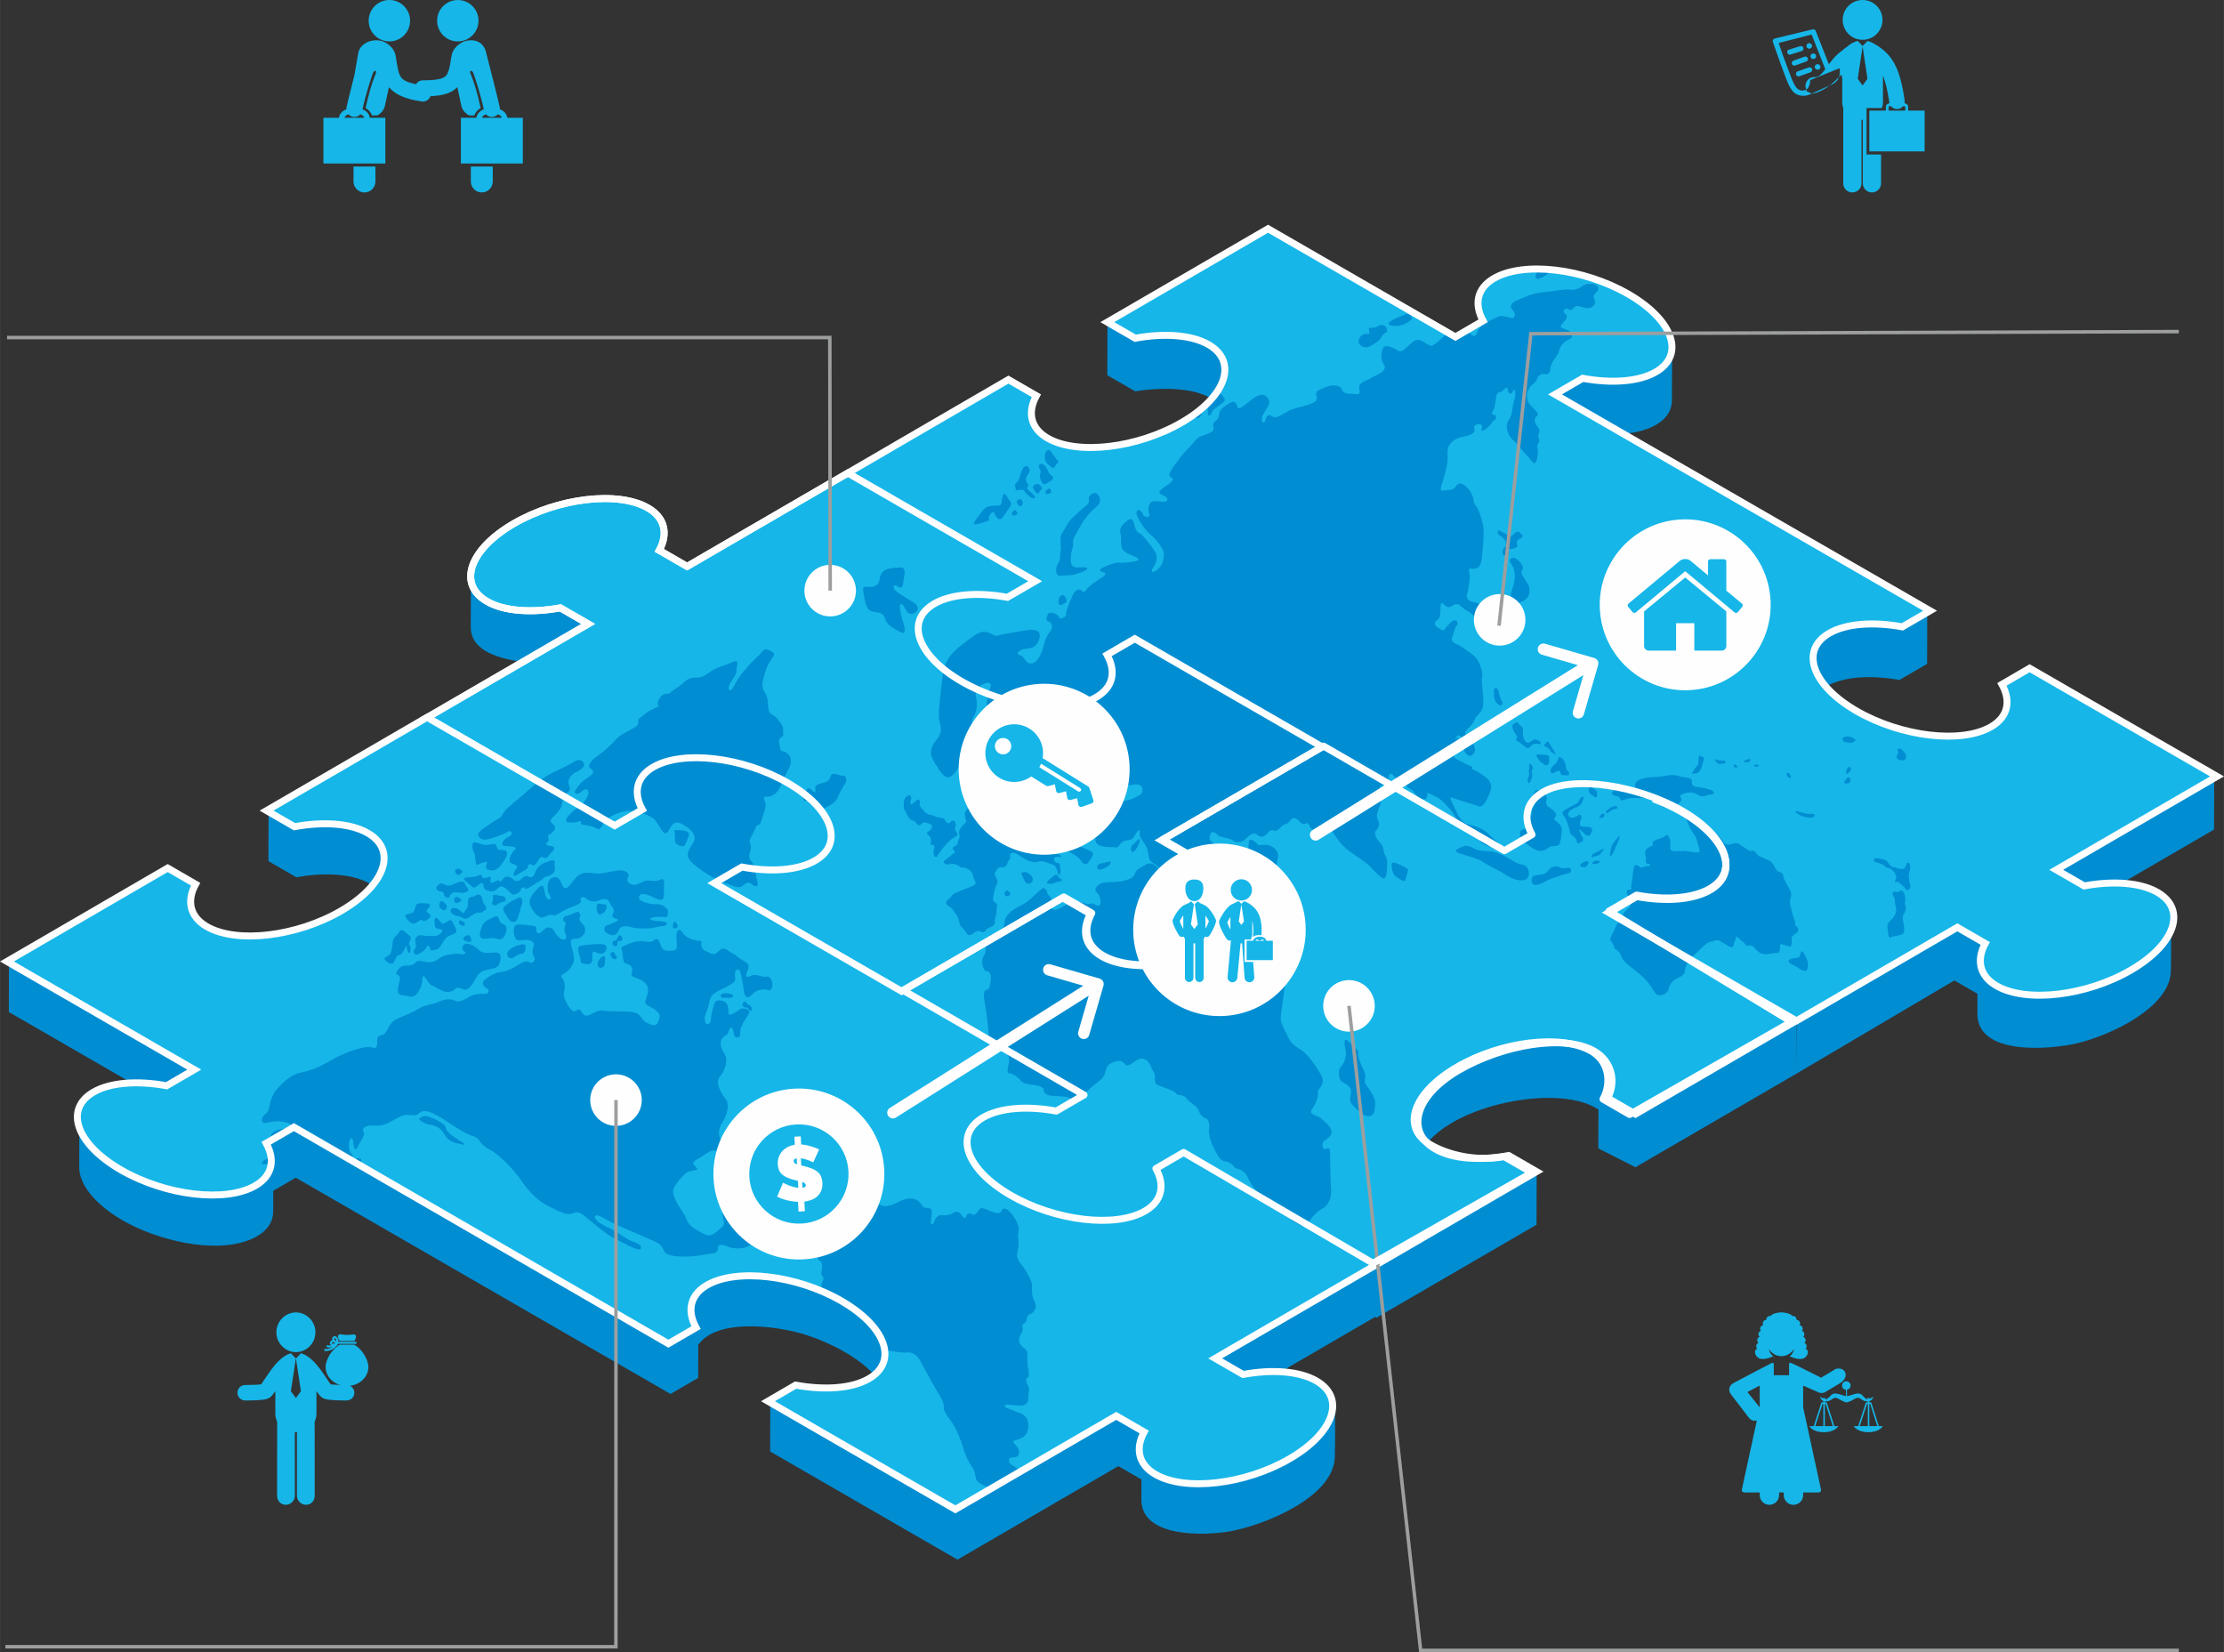 <?xml version="1.0" encoding="UTF-8"?>
<!DOCTYPE svg PUBLIC "-//W3C//DTD SVG 1.1//EN" "http://www.w3.org/Graphics/SVG/1.1/DTD/svg11.dtd">
<!-- Creator: CorelDRAW X7 -->
<svg xmlns="http://www.w3.org/2000/svg" xml:space="preserve" width="1886px" height="1401px" version="1.1" style="shape-rendering:geometricPrecision; text-rendering:geometricPrecision; image-rendering:optimizeQuality; fill-rule:evenodd; clip-rule:evenodd"
viewBox="0 0 188828 140273"
 xmlns:xlink="http://www.w3.org/1999/xlink">
 <rect x="0" y="0" width="188828" height="140273" fill="#333333" stroke="none"/>
 <defs>
  <style type="text/css">
   <![CDATA[
    .str2 {stroke:#FEFEFE;stroke-width:591.307}
    .str3 {stroke:#FEFEFE;stroke-width:591.307}
    .str0 {stroke:#FEFEFE;stroke-width:290.214}
    .str4 {stroke:#9D9E9E;stroke-width:295.654}
    .str5 {stroke:#9D9E9E;stroke-width:295.654}
    .str1 {stroke:#FEFEFE;stroke-width:90.115}
    .str6 {stroke:#FEFEFE;stroke-width:591.307;stroke-linejoin:round}
    .fil10 {fill:none}
    .fil4 {fill:none;fill-rule:nonzero}
    .fil9 {fill:#FEFEFE}
    .fil8 {fill:#008DD2}
    .fil6 {fill:#16B6E8}
    .fil5 {fill:#FEFEFE;fill-rule:nonzero}
    .fil11 {fill:#2B2A29;fill-rule:nonzero}
    .fil1 {fill:#008DD2;fill-rule:nonzero}
    .fil7 {fill:#16B6E8;fill-rule:nonzero}
    .fil0 {fill:#16B6E8;fill-rule:nonzero}
    .fil3 {fill:url(#id6);fill-rule:nonzero}
    .fil2 {fill:url(#id7);fill-rule:nonzero}
   ]]>
  </style>
    <mask id="id0">
  <linearGradient id="id1" gradientUnits="userSpaceOnUse" x1="138000" y1="28406.5" x2="122233" y2="77678.5">
   <stop offset="0" style="stop-opacity:1; stop-color:white"/>
   <stop offset="1" style="stop-opacity:0; stop-color:white"/>
  </linearGradient>
     <rect style="fill:url(#id1)" x="71941" y="19371" width="116352" height="67343"/>
    </mask>
    <clipPath id="id2" style="clip-rule:nonzero">
     <path d="M36295 60905l-17 -10 -13646 7931 2369 1366c2435,-448 4766,-300 6226,543 2521,1455 1500,4412 -2273,6606 -3769,2190 -8872,2791 -11392,1335 -1460,-841 -1725,-2193 -957,-3603l-2369 -1370 -13646 7932 15907 9183 -2354 1368c-2434,-446 -4765,-297 -6215,546 -2504,1455 -1456,4409 2343,6602 3799,2194 8903,2792 11407,1336 1450,-842 1704,-2190 921,-3602l2355 -1368c11726,6771 20288,11744 31795,18388l2348 -1366c-774,-1411 -524,-2761 927,-3605 2504,-1454 7609,-857 11407,1337 3798,2192 4847,5148 2343,6603 -1450,844 -3775,994 -6221,548l-2348 1366 15908 9184 13661 -7939 2369 1367c-763,1409 -499,2759 962,3602 2520,1456 7623,861 11396,-1333 3775,-2193 4785,-5150 2265,-6606 -1461,-843 -3787,-994 -6222,-545l-2369 -1368 13641 -7928 1 1 13645 -7930 -2364 -1365c-2434,449 -4766,300 -6231,-546 -2521,-1455 -1790,-4502 1979,-6692 3775,-2194 8999,-3075 11519,-1620 1465,846 1897,2567 1130,3978l2364 1365 13646 -7930 -15908 -9184 2349 -1365c2445,446 4770,294 6221,-548 2504,-1456 1455,-4410 -2344,-6603 -771,-446 -1597,-825 -2443,-1136 855,312 1689,694 2467,1144 3799,2193 4848,5148 2344,6603 -1451,843 -3776,995 -6221,548l-2348 1365 15907 9185 13661 -7939 2369 1367c-762,1409 -498,2760 962,3603 2521,1455 7623,860 11397,-1333 3775,-2194 4785,-5151 2264,-6607 -1460,-842 -3787,-994 -6221,-545l-2370 -1368 13647 -7930 -15908 -9184 -2354 1368c784,1412 529,2759 -921,3602 -2504,1455 -7613,860 -11412,-1333 -3799,-2193 -4843,-5151 -2338,-6606 1450,-843 3780,-992 6215,-545l2354 -1368c-12315,-7110 -19842,-11438 -31846,-18369l2349 -1365c2445,446 4770,295 6221,-548 2504,-1456 1455,-4410 -2344,-6603 -3798,-2194 -8903,-2791 -11407,-1336 -1450,843 -1699,2193 -926,3605l-2349 1365 -15907 -9184 -13646 7930 2369 1368c2434,-449 4767,-301 6226,542 2521,1456 1501,4413 -2274,6606 -3769,2190 -8871,2791 -11392,1336 -1460,-843 -1724,-2193 -957,-3605l-2369 -1368c-15569,9048 -5371,3126 -13069,7602l-14215 8262 -2363 -1365c762,-1414 493,-2762 -967,-3605 -2521,-1455 -7618,-857 -11392,1336 -3774,2193 -4790,5148 -2269,6603 1460,843 3792,992 6226,548l2364 1365 -13642 7928z"/>
    </clipPath>
     <clipPath id="id3">
      <path d="M143083 49034l-3485 2872c0,4 -1,10 -3,18 -2,9 -3,14 -3,19l0 2909c0,105 38,196 115,272 77,77 168,116 273,116l2327 0 0 -2328 1552 0 0 2328 2327 0c105,0 196,-39 273,-116 76,-76 115,-167 115,-272l0 -2909c0,-17 -2,-29 -6,-37l-3485 -2872zm4818 2218l-1327 -1103 0 -2473c0,-56 -18,-103 -55,-139 -36,-37 -83,-55 -139,-55l-1164 0c-56,0 -103,18 -139,55 -37,36 -55,83 -55,139l0 1182 -1479 -1236c-129,-106 -282,-158 -460,-158 -178,0 -331,52 -461,158l-4357 3630c-41,32 -63,75 -67,130 -4,55 10,102 43,142l375 449c33,36 75,59 127,67 49,4 97,-10 146,-43l4194 -3497 4194 3497c32,28 74,43 127,43l18 0c53,-9 95,-31 128,-67l375 -449c33,-40 47,-87 43,-142 -5,-54 -27,-98 -67,-130z"/>
     </clipPath>
       <mask id="id4">
  <linearGradient id="id5" gradientUnits="userSpaceOnUse" x1="145399" y1="58940.5" x2="144884" y2="51640.5">
   <stop offset="0" style="stop-opacity:1; stop-color:white"/>
   <stop offset="1" style="stop-opacity:0; stop-color:white"/>
  </linearGradient>
        <rect style="fill:url(#id5)" x="136858" y="51045" width="16568" height="8491"/>
       </mask>
  <linearGradient id="id6" gradientUnits="userSpaceOnUse" x1="110068" y1="80254.8" x2="7362.96" y2="108784">
   <stop offset="0" style="stop-opacity:1; stop-color:#00ACED"/>
   <stop offset="0.831" style="stop-opacity:1; stop-color:#7FD5F6"/>
   <stop offset="1" style="stop-opacity:1; stop-color:white"/>
  </linearGradient>
  <linearGradient id="id7" gradientUnits="userSpaceOnUse" x1="89410.5" y1="58858.1" x2="170823" y2="47227.8">
   <stop offset="0" style="stop-opacity:1; stop-color:#00ACED"/>
   <stop offset="0.78" style="stop-opacity:1; stop-color:#0594C2"/>
   <stop offset="1" style="stop-opacity:1; stop-color:#0B7B96"/>
  </linearGradient>
 </defs>
 <g id="Capa_x0020_1">
  <g id="_910226352">
   <path class="fil0" d="M107219 73029c-1460,-843 -3787,-995 -6221,-546l-2370 -1367 13646 -7931 -15907 -9184 -2354 1368c784,1412 529,2759 -921,3602 -2504,1455 -7613,860 -11412,-1333 -3799,-2193 -4843,-5150 -2339,-6606 1451,-843 3781,-991 6216,-545l2354 -1368 -15908 -9184 -13646 7930 -2364 -1365c762,-1414 493,-2762 -967,-3605 -2521,-1455 -7618,-857 -11392,1336 -3774,2193 -4790,5148 -2269,6603 1460,843 3792,992 6227,548l2364 1365 -13661 7939 15907 9184 2349 -1365c-773,-1411 -524,-2762 926,-3605 2505,-1455 7609,-857 11407,1336 3799,2194 4848,5148 2344,6603 -1451,843 -3776,995 -6221,549l-2348 1365 15907 9184 13661 -7939 2369 1368c-762,1408 -498,2759 962,3602 2521,1455 7623,860 11397,-1333 3774,-2194 4785,-5151 2264,-6606z"/>
   <path class="fil1" d="M138424 32258c-1311,186 -2739,97 -4037,-140l-2349 1364 -12 4515 2349 -1365c1465,268 3028,359 4495,62 1239,-249 2772,-899 3044,-2277 24,-120 38,-244 41,-369 1,-20 1,-39 1,-58l13 -4515c-6,1808 -2015,2565 -3545,2783z"/>
   <path class="fil1" d="M156144 57826c200,-60 409,-110 625,-154 69,-14 133,-32 204,-44 86,-15 178,-25 266,-37 157,-22 315,-44 478,-59 86,-7 174,-11 261,-17 166,-10 333,-18 504,-21 98,-2 196,-2 295,-2 164,2 331,7 499,15 111,5 222,10 334,18 157,11 315,27 474,44 137,14 274,28 412,46 256,34 514,71 773,119l2354 -1368 13 -4515 -2354 1368c-212,-39 -424,-73 -634,-103 -47,-7 -92,-10 -138,-16 -139,-18 -276,-32 -413,-46 -104,-11 -210,-27 -314,-35 -54,-5 -107,-5 -161,-9 -112,-8 -222,-13 -332,-18 -92,-4 -185,-13 -276,-15 -76,-2 -149,1 -224,1 -99,-1 -198,-1 -296,1 -62,1 -126,-1 -187,1 -107,3 -210,14 -315,20 -87,6 -176,10 -262,17 -34,3 -68,4 -101,7 -130,13 -252,35 -377,52 -89,13 -180,22 -267,37 -17,3 -36,4 -53,8 -52,9 -97,26 -149,36 -217,44 -427,94 -627,154 -37,12 -80,17 -116,29 -89,28 -170,64 -255,96 -61,23 -124,44 -183,68 -189,79 -369,164 -535,260 -16,10 -32,19 -48,28 -203,122 -378,255 -534,395 -5,5 -14,10 -19,15 -1,0 -1,0 -1,1 -108,99 -204,203 -289,311 -38,48 -66,99 -100,148 -16,25 -34,50 -50,75 -14,23 -33,45 -46,69 -55,98 -102,198 -141,301 -13,36 -20,74 -32,111 -9,31 -17,61 -26,92 -11,41 -26,81 -35,123 -24,121 -38,245 -41,371 -1,19 -1,39 -1,58l-13 4515c0,-190 30,-374 78,-553 8,-30 16,-61 26,-91 52,-166 124,-327 218,-481 16,-26 34,-50 51,-75 107,-161 233,-316 389,-460 5,-6 14,-10 19,-15 168,-151 359,-294 582,-423 166,-97 347,-182 535,-260 59,-25 121,-45 182,-68 120,-45 245,-87 373,-125z"/>
   <polygon class="fil1" points="174354,73848 174341,78362 187987,70432 188000,65917 "/>
   <path class="fil2" d="M183192 75761c-1460,-843 -3787,-994 -6221,-546l-2369 -1367 13646 -7931 -15908 -9184 -2354 1368c784,1412 529,2759 -921,3602 -2504,1455 -7613,860 -11412,-1333 -3799,-2193 -4843,-5150 -2338,-6606 1450,-842 3780,-991 6215,-545l2354 -1368 -15908 -9184 -896 521c280,-174 567,-348 866,-521l-15907 -9184 2348 -1365c2445,446 4770,295 6220,-549 2505,-1456 1456,-4410 -2343,-6603 -3799,-2194 -8902,-2791 -11407,-1335 -1449,842 -1699,2192 -926,3604l-2349 1365 -15908 -9183 -13645 7929 2368 1368c2435,-448 4768,-300 6227,543 2522,1455 1501,4413 -2274,6605 -3767,2190 -8870,2792 -11392,1336 -1460,-843 -1723,-2193 -957,-3605l-2368 -1368 -13647 7931 15908 9184 -2355 1368c-2434,-446 -4763,-298 -6215,546 -2504,1455 -1454,4409 2344,6602 3799,2194 8903,2792 11407,1336 1451,-843 1704,-2191 922,-3601l2353 -1370 15907 9186c246,-143 491,-278 736,-410l-725 421 15907 9184 2349 -1365c-773,-1411 -524,-2762 926,-3604 2505,-1456 7609,-858 11407,1336 3799,2193 4848,5147 2344,6603 -1451,842 -3776,994 -6221,548l-2348 1365 15907 9184 13661 -7939 2369 1368c-762,1408 -498,2759 962,3602 2521,1455 7624,860 11397,-1333 3775,-2193 4785,-5151 2264,-6606z"/>
   <path class="fil1" d="M29214 69820c-1276,-180 -2711,-92 -3978,139 -144,26 -2141,-1187 -2434,-1356l-13 4515 2369 1368c1881,-349 4528,-438 6227,542 938,542 1386,1292 1384,2133l12 -4515c5,-1847 -2036,-2606 -3567,-2826z"/>
   <polygon class="fil1" points="760,81413 747,85927 16654,95112 16667,90597 "/>
   <path class="fil1" d="M22762 99659c-340,464 -872,804 -1392,1028 -3127,1353 -8096,61 -10929,-1574 -2405,-1389 -3708,-3083 -3704,-4508l-13 4514c-4,1426 1299,3120 3705,4509 2842,1641 7789,2925 10929,1574 977,-422 1802,-1171 1833,-2267 18,-601 5,-1225 6,-1829l1914 -1112c10609,6118 21213,12239 31819,18363l2349 -1365 8 -2808c1588,-2253 6516,-1612 8793,-949 2734,797 7245,3065 7237,5996l13 -4514c7,-2453 -3377,-4523 -5606,-5429 -2533,-1033 -6241,-1743 -8854,-720 -2253,877 -2708,1164 -2326,4357l-1860 1113c-10534,-6314 -20922,-12422 -31560,-18559l-2354 1368 -8 2812z"/>
   <path class="fil1" d="M116814 111781l0 134 13646 -7930 13 -4515 -13458 7821 0 -134 -13646 7930 -13 4515 13458 -7821zm-51415 6943l-13 4515 15908 9184 13661 -7939 1958 1131 -5 1710c-10,3253 5360,3075 7502,2697 2814,-486 8819,-2851 8923,-6305 49,-1499 9,-3072 13,-4579 -12,3475 -6191,5885 -8924,6369 -2032,359 -5737,488 -7093,-1414l8 -2756 -2369 -1368 -13662 7939 -15907 -9184z"/>
   <path class="fil3" d="M60652 74955l2349 -1364c2444,445 4769,295 6219,-549 2505,-1455 1457,-4410 -2342,-6603 -3799,-2194 -8902,-2791 -11407,-1335 -1452,842 -1700,2193 -927,3604l-2349 1365 -15907 -9183 -13646 7930 2369 1367c2435,-449 4766,-301 6226,542 2521,1456 1500,4413 -2273,6606 -3769,2190 -8872,2791 -11392,1336 -1460,-842 -1725,-2194 -957,-3604l-2369 -1369 -13646 7932 15907 9182 -2354 1368c-2434,-445 -4764,-297 -6215,547 -2504,1455 -1456,4409 2343,6602 3799,2194 8903,2791 11407,1336 1450,-843 1704,-2191 921,-3603l2355 -1368 15907 9186 574 -334c-195,117 -390,233 -594,351l15908 9185 2348 -1366c-773,-1411 -524,-2761 927,-3604 2504,-1455 7609,-858 11407,1336 3798,2193 4847,5148 2343,6604 -1450,843 -3775,994 -6221,547l-2348 1366 15908 9184 13661 -7939 2369 1368c-763,1408 -499,2759 962,3601 2520,1457 7623,862 11396,-1333 3775,-2192 4785,-5150 2265,-6606 -1461,-842 -3787,-994 -6222,-545l-2369 -1367 13645 -7931 -15907 -9185 -2354 1369c785,1411 530,2758 -920,3602 -2506,1455 -7614,860 -11412,-1333 -3800,-2194 -4844,-5151 -2339,-6605 1451,-844 3781,-993 6215,-546l2353 -1368 -25567 -14975 -177 104 -6070 -3505z"/>
   <g>
    <path class="fil4 str0" d="M107201 73259c-1460,-843 -3787,-995 -6221,-545l-2370 -1368 13646 -7931 -15907 -9184 -2354 1368c784,1412 529,2759 -921,3602 -2505,1455 -7614,861 -11412,-1333 -3799,-2193 -4843,-5150 -2339,-6606 1451,-842 3781,-991 6216,-545l2354 -1368 -15908 -9184 -13646 7930 -2364 -1365c762,-1414 493,-2762 -967,-3605 -2521,-1455 -7618,-857 -11392,1336 -3774,2193 -4790,5148 -2269,6603 1460,843 3792,992 6226,548l2365 1365 -13661 7939 15907 9185 2349 -1365c-773,-1412 -524,-2763 926,-3605 2505,-1456 7609,-858 11407,1335 3799,2194 4848,5148 2344,6603 -1451,843 -3776,995 -6221,549l-2349 1365 15908 9184 13661 -7939 2369 1368c-762,1408 -498,2759 962,3602 2521,1455 7623,860 11397,-1333 3774,-2193 4785,-5151 2264,-6606z"/>
   </g>
   <path class="fil4" d="M183192 75761c-1460,-843 -3787,-994 -6221,-546l-2369 -1367 13646 -7931 -15908 -9184 -2354 1368c784,1412 529,2759 -921,3602 -2504,1455 -7613,860 -11412,-1333 -3799,-2193 -4843,-5150 -2338,-6606 1450,-842 3780,-991 6215,-545l2354 -1368 -15908 -9184 -904 525c283,-175 573,-350 874,-525l-15907 -9184 2348 -1366c2445,447 4770,295 6221,-548 2504,-1455 1455,-4410 -2344,-6603 -3798,-2193 -8902,-2791 -11407,-1336 -1450,843 -1699,2194 -926,3605l-2349 1365 -15907 -9184 -13646 7930 2369 1368c2434,-449 4767,-300 6226,543 2521,1455 1501,4412 -2274,6606 -3769,2190 -8871,2791 -11392,1335 -1459,-843 -1724,-2193 -956,-3604l-2370 -1368 -13646 7930 15908 9184 -2354 1368c-2435,-446 -4765,-298 -6215,545 -2505,1456 -1456,4410 2343,6603 3799,2194 8903,2791 11407,1336 1450,-843 1705,-2190 921,-3602l2354 -1367 15908 9183c246,-143 493,-279 739,-411l-729 423 15907 9184 2349 -1365c-773,-1411 -524,-2762 926,-3604 2505,-1456 7609,-858 11407,1336 3799,2193 4848,5147 2344,6603 -1451,842 -3776,994 -6221,548l-2348 1365 15907 9184 13661 -7939 2369 1368c-762,1408 -498,2759 962,3602 2521,1455 7624,860 11397,-1333 3775,-2193 4785,-5151 2264,-6606z"/>
   <path class="fil5 str1" style="mask:url(#id0)" d="M183192 75761c-1460,-843 -3787,-994 -6221,-546l-2369 -1367 13646 -7931 -15908 -9184 -2354 1368c784,1412 529,2759 -921,3602 -2504,1455 -7613,860 -11412,-1333 -3799,-2193 -4843,-5150 -2338,-6606 1450,-842 3780,-991 6215,-545l2354 -1368 -15908 -9184 -904 525c283,-175 573,-350 874,-525l-15907 -9184 2348 -1366c2445,447 4770,295 6221,-548 2504,-1455 1455,-4410 -2344,-6603 -3798,-2193 -8902,-2791 -11407,-1336 -1450,843 -1699,2194 -926,3605l-2349 1365 -15907 -9184 -13646 7930 2369 1368c2434,-449 4767,-300 6226,543 2521,1455 1501,4412 -2274,6606 -3769,2190 -8871,2791 -11392,1335 -1459,-843 -1724,-2193 -956,-3604l-2370 -1368 -13646 7930 15908 9184 -2354 1368c-2435,-446 -4765,-298 -6215,545 -2505,1456 -1456,4410 2343,6603 3799,2194 8903,2791 11407,1336 1450,-843 1705,-2190 921,-3602l2354 -1367 15908 9183c246,-143 493,-279 739,-411l-729 423 15907 9184 2349 -1365c-773,-1411 -524,-2762 926,-3604 2505,-1456 7609,-858 11407,1336 3799,2193 4848,5147 2344,6603 -1451,842 -3776,994 -6221,548l-2348 1365 15907 9184 13661 -7939 2369 1368c-762,1408 -498,2759 962,3602 2521,1455 7624,860 11397,-1333 3775,-2193 4785,-5151 2264,-6606z"/>
   <path class="fil1" d="M176373 84064c-2179,521 -6536,925 -8059,-1211l7 -2755 -2369 -1368 -13413 7939 -37 4506 13 -4515 -13646 7931 -1950 -991c17,-5821 -4911,-5693 -9671,-4392 -2614,708 -6858,2770 -6944,5552 -41,1507 -10,3065 -14,4578 17,-4961 11657,-7717 15426,-5126l-10 3293 3150 1600 13646 -7930 13437 -7930 1958 1130 -5 1711c-10,3601 6291,3014 8468,2493 2996,-718 7867,-3084 7957,-6102 42,-1507 10,-3065 14,-4579 -7,3205 -5378,5549 -7958,6166z"/>
   <path class="fil1" d="M94029 27346l-14 4515 2370 1367c2171,-373 7620,-630 7610,2676l13 -4515c5,-1646 -1656,-2448 -3054,-2737 -1418,-294 -3079,-206 -4491,50 -162,29 -2109,-1168 -2434,-1356z"/>
   <path class="fil1" d="M49764 52859l-2173 -1477c-2195,386 -7621,776 -7611,-2682l-13 4515c-6,2207 2697,2729 4404,2997 197,32 5679,-2980 5393,-3353z"/>
   <g id="_973683504">
    <g>
     <path class="fil6" d="M28720 113930l1480 0c47,0 85,39 85,86 0,47 -38,85 -85,85l-1480 0c-47,0 -86,-38 -86,-85 0,-47 39,-86 86,-86z"/>
     <path class="fil6" d="M31276 116068c0,890 -813,1611 -1816,1611 -1003,0 -1816,-721 -1816,-1611 0,-622 530,-1521 1201,-1896l1230 0c670,375 1201,1274 1201,1896zm-2440 -2209l0 0c-87,-125 -140,-260 -140,-371 0,-327 342,-143 764,-143 421,0 763,-168 763,143 0,115 -51,248 -135,371l-1252 0z"/>
     <path class="fil0" d="M28552 113882c-5,-131 -40,-205 -82,-240 -3,-2 -7,-5 -10,-7l0 -179c40,6 80,23 117,53 92,75 165,234 144,513l0 0c-1,9 -3,18 -7,27 -18,43 -68,64 -112,46 -53,-23 -101,-46 -142,-70l0 -204c25,20 55,40 92,61zm-92 -247l0 0c-24,-14 -49,-14 -67,-3 -19,12 -31,36 -23,67 8,36 35,78 90,122l0 204c-161,-93 -236,-197 -257,-287 -26,-112 23,-205 102,-253 45,-27 100,-38 155,-29l0 179z"/>
     <path class="fil0" d="M28477 114009c-57,-27 -106,-42 -147,-48l0 -170c94,8 209,47 345,132 9,5 18,12 25,21 31,36 25,90 -11,120 -140,116 -261,173 -359,190l0 -173c41,-12 90,-35 147,-72zm-147 -48l0 0c-43,-6 -77,-1 -103,10 -31,13 -46,39 -45,63 1,22 18,44 48,52 26,7 59,6 100,-5l0 173c-55,10 -102,8 -142,-3 -112,-29 -171,-116 -177,-208 -5,-90 44,-185 148,-230 46,-19 103,-29 171,-22l0 170z"/>
     <path class="fil0" d="M28536 113985c12,-46 59,-73 105,-61 46,12 73,59 60,105 -37,137 -181,252 -364,319 -169,61 -377,82 -559,39 -46,-11 -74,-57 -63,-103 11,-46 57,-74 103,-63 148,35 319,17 461,-34 133,-48 235,-122 257,-202z"/>
     <path class="fil0" d="M28533 114004c2,-47 41,-84 89,-83 47,2 84,41 82,89 0,8 -1,15 -1,21 -16,140 -156,319 -354,456 -192,133 -443,232 -692,224 -23,0 -46,-2 -66,-4 -48,-5 -81,-48 -76,-95 5,-47 47,-80 94,-75 19,2 37,3 54,4 208,6 423,-80 589,-195 159,-110 270,-241 281,-334 0,-4 0,-7 0,-8z"/>
     <path class="fil0" d="M29621 116784c49,-10 95,-24 138,-42 67,-26 126,-63 175,-109 50,-46 88,-101 115,-164 28,-64 41,-136 42,-217 -1,-69 -10,-128 -31,-178 -20,-49 -47,-91 -83,-126 -35,-34 -76,-64 -123,-89 -46,-24 -96,-46 -150,-65 -27,-10 -55,-19 -83,-29l0 374c7,4 15,8 22,13 17,12 31,27 42,47 12,19 18,45 18,77 0,47 -15,85 -43,115 -11,11 -24,21 -39,30l0 363zm0 -1412l0 0c5,1 9,3 13,4 26,7 49,14 69,23 20,8 40,14 59,20 20,6 41,9 65,9 36,0 68,-8 96,-23 28,-15 50,-35 66,-60 15,-25 23,-53 24,-84 -1,-36 -11,-67 -32,-93 -20,-27 -47,-49 -81,-67 -34,-18 -72,-33 -114,-44 -41,-12 -84,-20 -126,-26 -13,-2 -26,-4 -39,-5l0 346zm-222 1561l0 0c0,20 7,36 20,49 13,14 29,21 50,21 21,0 37,-7 50,-21 13,-13 20,-29 20,-49l0 -137c28,-3 56,-7 82,-12l0 -363c-23,14 -50,24 -82,30l0 -347 54 21c9,4 19,9 28,14l0 -374c-27,-9 -54,-18 -82,-27l0 -377c31,2 59,6 82,11l0 -346c-28,-4 -56,-6 -82,-7l0 -135c0,-19 -8,-36 -21,-49 -13,-13 -30,-20 -49,-21 -19,1 -36,8 -49,21 -13,13 -21,30 -21,49l0 135c-29,1 -57,4 -84,8l0 359c25,-11 53,-19 84,-23l0 324 -54 -25c-10,-4 -19,-9 -30,-14l0 383c28,9 56,19 84,27l0 401c-30,-2 -58,-6 -84,-11l0 348c29,3 57,5 84,5l0 132zm-84 -1906l0 0c-78,12 -148,33 -210,64 -82,41 -146,99 -190,172 -45,74 -67,162 -68,265 1,71 11,133 32,184 21,52 51,97 87,133 37,37 79,68 126,93 47,26 97,48 149,67 25,9 50,18 74,26l0 -383c-7,-4 -14,-9 -21,-13 -17,-12 -31,-27 -44,-47 -11,-19 -18,-44 -18,-74 0,-32 8,-59 22,-79 15,-21 35,-36 60,-48l1 -1 0 -359zm0 1421l0 0c-9,-2 -18,-4 -26,-7 -34,-9 -64,-18 -92,-29 -29,-10 -56,-19 -83,-27 -26,-7 -53,-11 -81,-12 -44,1 -80,10 -108,28 -27,18 -48,39 -61,65 -13,27 -20,52 -20,77 1,35 13,67 36,94 24,28 55,52 95,72 39,20 83,37 131,50 48,14 98,23 148,30 21,3 42,6 61,7l0 -348z"/>
    </g>
    <path class="fil6" d="M29429 117596c-489,0 -1087,-22 -1359,-56 -82,-112 -205,-298 -302,-444 -343,-517 -751,-1130 -1198,-1554 -333,-316 -632,-533 -1020,-638 -2,0 -4,0 -5,-1l-408 429 -15 -15 426 2803 -407 558 -8 0 -11 -15 -12 15 -7 0 -408 -558 427 -2803 -15 15 -409 -429c-1,1 -3,1 -4,1 -389,105 -688,322 -1021,638 -447,424 -855,1037 -1198,1554 -97,146 -220,332 -302,444 -271,34 -870,56 -1359,56 -362,0 -656,294 -655,657 0,362 294,656 656,656 0,0 0,0 1,0 1595,-1 1869,-130 1972,-179 208,-97 355,-277 588,-620l0 1948c0,281 124,615 153,651 -4,33 -4,6280 -4,6280 0,429 304,779 732,779 429,0 776,-347 776,-776l-1 -5394 90 0 89 0 -1 5394c0,429 347,776 776,776 428,0 733,-350 733,-779 0,0 -1,-6247 -5,-6280 29,-36 153,-370 153,-651l0 -1948c233,343 380,523 588,620 103,49 378,178 1973,179 0,0 0,0 0,0 363,0 656,-294 657,-656 0,-363 -294,-657 -656,-657zm-4307 -2787c918,-17 1657,-767 1657,-1690 0,-922 -739,-1672 -1657,-1690 -919,18 -1658,768 -1658,1690 0,923 739,1673 1658,1690z"/>
   </g>
   <path class="fil6" d="M154325 5445c-134,0 -243,106 -243,237 0,130 109,235 243,235 134,0 242,-105 242,-235 0,-131 -108,-237 -242,-237zm-366 -904c-134,0 -243,105 -243,235 0,131 109,236 243,236 134,0 242,-105 242,-236 0,-130 -108,-235 -242,-235zm-344 -877c-134,0 -242,106 -242,236 0,130 108,236 242,236 134,0 243,-106 243,-236 0,-130 -109,-236 -243,-236zm-35 2060c115,-39 239,24 277,139 37,115 -26,239 -140,276l-945 336c-23,7 -46,11 -69,11 -92,0 -177,-59 -208,-150 -37,-115 25,-239 140,-277l945 -335zm-83 -775c38,114 -23,238 -138,276l-943 337c-23,8 -45,11 -68,12 -92,0 -178,-58 -209,-150 -38,-114 24,-238 139,-277l942 -336c116,-39 239,23 277,138zm-1481 -315c-19,5 -39,8 -58,8 -96,0 -184,-64 -211,-161 -32,-117 37,-238 154,-269l948 -293c115,-32 237,37 269,153 31,117 -37,237 -154,269l-948 293zm-1472 -1262c32,-53 84,-91 145,-103l3231 -779c106,-21 211,38 248,140l1113 2828 -306 417 -1154 -2941 -2806 716c175,543 592,1677 992,2734 348,921 549,1237 930,1301 1,0 1,-1 1,-2 779,110 765,-884 765,-884l2489 -1005c177,1121 -685,1391 -685,1391l-1822 827c0,0 -284,136 -594,122 -833,-20 -1126,-626 -1494,-1596 -530,-1401 -1068,-2972 -1074,-2989 -19,-59 -11,-123 21,-177zm7599 9c935,0 1691,-757 1691,-1690 0,-934 -757,-1691 -1691,-1691 -933,0 -1690,757 -1690,1691 0,933 757,1690 1690,1690zm1976 5685l0 324 -1402 0 0 3466 4695 0 0 -3466 -1402 0 0 -324c0,-157 -129,-286 -286,-286l-27 0c24,-85 31,-176 17,-269 -393,-2677 -987,-3824 -2446,-4718 -28,-18 -58,-30 -88,-43 -188,-125 -399,-218 -615,-271l-422 424 -408 -428c-1,0 -3,0 -4,0 -312,75 -616,233 -854,456 -185,125 -353,257 -509,397 -1105,747 -1586,2276 -2263,2218 -412,-35 -772,268 -807,678 -15,174 31,339 121,474 -42,-1 -82,-3 -124,-3l563 269c1106,-221 1842,-971 2458,-1600 10,-9 19,-19 28,-28 37,118 69,278 69,278l0 2067c0,176 34,341 95,493 -5,34 -8,68 -8,103l0 6286c0,428 347,775 776,775 428,0 775,-347 775,-776l0 -5394c31,2 61,4 92,4 6,0 12,-1 19,-1l-1 5392c0,428 348,775 776,775 428,0 776,-347 776,-775l0 -2444 -1235 0 0 -3944 1300 0c61,-151 96,-317 96,-494l0 -2261c210,524 389,1245 541,2281 4,27 12,53 19,79l-29 0c-157,0 -286,129 -286,286zm-1972 -1817l-7 0 -408 -558 315 -2111c32,-85 46,-175 40,-266l53 -348 8 0 408 2725 -409 558zm2408 1770c121,150 307,243 509,243 31,0 64,-2 96,-7 169,-25 314,-113 413,-236l151 0c26,0 47,21 47,47l0 324 -1413 0 0 -324c0,-26 21,-47 47,-47l150 0z"/>
   <path class="fil6" d="M34815 1759c0,-971 -787,-1759 -1758,-1759 -971,0 -1758,788 -1758,1759 0,971 787,1758 1758,1758 971,0 1758,-787 1758,-1758zm-6043 8243c58,-342 309,-617 636,-714 -4,-56 -3,-113 8,-171 47,-236 370,-1531 663,-2691l342 -1944c152,-707 868,-1047 1477,-1064l6 0c0,0 214,1 399,36 194,37 363,130 363,130 449,218 878,668 931,1214 7,26 16,52 20,80 125,883 220,1440 480,1741 200,232 579,398 1221,529 120,-196 334,-328 580,-328 1064,0 1656,-107 1920,-346 255,-233 374,-762 492,-1596 4,-28 13,-53 20,-80 53,-546 482,-996 930,-1213 0,0 170,-93 364,-130 185,-35 399,-37 399,-37l5 0c609,18 1098,357 1250,1064 0,0 1068,4190 1155,4635 11,58 12,115 8,171 327,97 578,372 636,714l1314 0 0 3883 -5259 0 0 -3884 1314 0c57,-338 304,-611 627,-711 -214,-1068 -737,-2703 -877,-3062 -139,-358 -402,-239 -214,107 276,658 596,1741 827,2843 -253,132 -446,353 -541,621l-443 0c-318,-166 -576,-443 -662,-845l-333 -1556c-455,479 -1156,712 -2285,771 -97,268 -352,451 -640,451 -31,0 -62,-2 -93,-7 -1443,-197 -2280,-619 -2769,-1190l-38 42 -319 1489c-86,402 -344,679 -662,845l-443 0c-95,-268 -288,-489 -541,-621 231,-1102 551,-2185 827,-2843 188,-346 -75,-465 -214,-107 -140,359 -663,1994 -877,3062 323,100 570,373 627,711l1314 0 0 3884 -5259 0 0 -3883 1314 0zm2161 0c-54,-150 -184,-263 -345,-291 -127,137 -307,221 -500,221 -43,0 -87,-5 -132,-14 -147,-29 -274,-105 -369,-208 -160,28 -291,142 -345,292l1691 0zm941 4136l0 1271c-1,514 -417,930 -931,930l-1 0c-514,0 -930,-418 -930,-932l1 -1269 1861 0 0 0zm9042 -4136c54,-150 184,-263 344,-291 128,137 308,221 501,221 43,0 87,-5 132,-14 148,-29 274,-105 369,-208 160,28 290,142 345,292l-1691 0zm-941 4136l0 1271c1,514 417,930 931,930l1 0c514,0 930,-418 930,-932l0 -1269 -1862 0 0 0zm652 -12379c0,-971 -787,-1758 -1758,-1758 -971,0 -1758,787 -1758,1758 0,971 787,1758 1758,1758 971,0 1758,-787 1758,-1758z"/>
   <path class="fil6" d="M152275 127769l0 0c455,0 822,-370 822,-823l0 -227 1311 0c134,0 234,-124 204,-254l-1515 -6971 0 -1847 1326 579c79,35 161,51 245,51 110,0 219,-30 315,-88 456,-274 912,-548 1368,-822 667,-531 331,-1342 -483,-1139l-1245 749c0,0 -1982,-1011 -2565,-1262 -73,-31 -155,23 -155,104l0 0 0 946 -293 0 -608 0 -399 0 0 -946c0,-84 -88,-139 -163,-100 -689,350 -3289,1728 -3289,1728 -159,84 -274,235 -313,410 -38,176 2,360 112,504l1552 2029c120,157 302,239 486,239 60,0 121,-8 180,-26l-1273 5861c-28,131 71,253 204,253l1311 0 0 228c0,454 369,822 822,822l0 0c455,0 822,-369 822,-822l0 -228 397 0 0 228c0,456 369,824 824,824zm-2865 -8275l-1046 -1300 1046 -547 0 1847zm3892 -4980c58,-55 93,-132 93,-216 0,-127 -81,-236 -194,-278 64,-54 106,-136 106,-229 0,-133 -87,-245 -206,-283 63,-54 101,-135 101,-224 0,-133 -87,-245 -208,-284 42,-50 68,-117 68,-189 0,-154 -117,-279 -266,-295 27,-44 42,-96 42,-152 0,-165 -133,-298 -297,-298 -2,0 -2,0 -4,0l-1 -1c1,-11 1,-23 1,-34 0,-164 -132,-297 -297,-297 -17,0 -35,2 -51,5 -12,-7 -22,-14 -35,-21 -143,-212 -671,-289 -900,-289l0 0 0 0c-230,0 -758,77 -901,289 -13,7 -23,14 -35,21 -16,-3 -34,-5 -51,-5 -165,0 -297,133 -297,297 0,11 0,23 1,34l-1 1c-2,0 -2,0 -4,0 -164,0 -297,133 -297,298 0,56 15,106 42,152 -151,16 -266,141 -266,295 0,72 26,139 68,189 -121,39 -208,151 -208,284 0,89 40,170 101,224 -120,38 -206,150 -206,283 0,93 42,173 106,229 -113,42 -194,151 -194,278 0,84 35,161 93,216 -115,40 -199,150 -199,280 0,199 120,388 287,495 194,126 446,113 664,71 207,-40 411,-110 600,-203 2,-1 4,-1 7,-3 -218,-128 -330,-382 -385,-637 230,380 627,630 1076,630 450,0 847,-250 1076,-630 -54,257 -166,509 -385,637 2,2 4,2 7,3 189,93 394,163 600,203 219,42 471,55 665,-71 164,-107 287,-296 287,-495 -4,-130 -88,-240 -203,-280zm6223 6573l-645 -2013 -164 0 0 -110c320,-78 326,-394 326,-394 0,0 -121,142 -326,198l0 -87 -127 0 0 108c-6,0 -11,1 -16,2 -291,7 -422,-476 -788,-476 -341,0 -722,203 -968,231l0 -549c174,-27 308,-176 308,-358 0,-200 -163,-362 -363,-362 -201,0 -363,162 -363,362 0,192 148,347 337,361l0 542c-247,-39 -612,-227 -941,-227 -366,0 -496,483 -787,476 -24,-1 -46,-5 -68,-8l0 -102 -128 0 0 72c-173,-62 -273,-183 -273,-183 0,0 6,280 273,378l0 126 -163 0 -657 2013 -376 0c0,0 270,515 1236,515 965,0 1235,-515 1235,-515l-338 0 -645 -2012 -164 0 0 -97c26,3 53,4 82,4 476,0 546,-301 809,-301 208,0 447,227 734,322 289,96 116,104 435,5 294,-92 538,-328 750,-328 263,0 333,302 809,302 11,0 20,-1 30,-2l0 94 -163 0 -657 2012 -376 0c0,0 269,515 1235,515 965,0 1235,-514 1235,-514l-338 0zm-4713 0l-685 0 615 -1884 70 0 0 1884zm199 -1885l604 1884 -675 0 0 -1884 71 0zm3578 1885l-686 0 615 -1884 71 0 0 1884 0 0zm127 0l0 -1885 71 0 604 1884 -675 1 0 0z"/>
   <path class="fil7" d="M36295 60905l-17 -10 -13646 7931 2369 1366c2435,-448 4766,-300 6226,543 2521,1455 1500,4412 -2273,6606 -3769,2190 -8872,2791 -11392,1335 -1460,-841 -1725,-2193 -957,-3603l-2369 -1370 -13646 7932 15907 9183 -2354 1368c-2434,-446 -4765,-297 -6215,546 -2504,1455 -1456,4409 2343,6602 3799,2194 8903,2792 11407,1336 1450,-842 1704,-2190 921,-3602l2355 -1368c11726,6771 20288,11744 31795,18388l2348 -1366c-774,-1411 -524,-2761 927,-3605 2504,-1454 7609,-857 11407,1337 3798,2192 4847,5148 2343,6603 -1450,844 -3775,994 -6221,548l-2348 1366 15908 9184 13661 -7939 2369 1367c-763,1409 -499,2759 962,3602 2520,1456 7623,861 11396,-1333 3775,-2193 4785,-5150 2265,-6606 -1461,-843 -3787,-994 -6222,-545l-2369 -1368 13641 -7928 1 1 13645 -7930 -2364 -1365c-2434,449 -4766,300 -6231,-546 -2521,-1455 -1790,-4502 1979,-6692 3775,-2194 8999,-3075 11519,-1620 1465,846 1897,2567 1130,3978l2364 1365 13646 -7930 -15908 -9184 2349 -1365c2445,446 4770,294 6221,-548 2504,-1456 1455,-4410 -2344,-6603 -771,-446 -1597,-825 -2443,-1136 855,312 1689,694 2467,1144 3799,2193 4848,5148 2344,6603 -1451,843 -3776,995 -6221,548l-2348 1365 15907 9185 13661 -7939 2369 1367c-762,1409 -498,2760 962,3603 2521,1455 7623,860 11397,-1333 3775,-2194 4785,-5151 2264,-6607 -1460,-842 -3787,-994 -6221,-545l-2370 -1368 13647 -7930 -15908 -9184 -2354 1368c784,1412 529,2759 -921,3602 -2504,1455 -7613,860 -11412,-1333 -3799,-2193 -4843,-5151 -2338,-6606 1450,-843 3780,-992 6215,-545l2354 -1368c-12315,-7110 -19842,-11438 -31846,-18369l2349 -1365c2445,446 4770,295 6221,-548 2504,-1456 1455,-4410 -2344,-6603 -3798,-2194 -8903,-2791 -11407,-1336 -1450,843 -1699,2193 -926,3605l-2349 1365 -15907 -9184 -13646 7930 2369 1368c2434,-449 4767,-301 6226,542 2521,1456 1501,4413 -2274,6606 -3769,2190 -8871,2791 -11392,1336 -1460,-843 -1724,-2193 -957,-3605l-2369 -1368c-15569,9048 -5371,3126 -13069,7602l-14215 8262 -2363 -1365c762,-1414 493,-2762 -967,-3605 -2521,-1455 -7618,-857 -11392,1336 -3774,2193 -4790,5148 -2269,6603 1460,843 3792,992 6226,548l2364 1365 -13642 7928z"/>
   <g style="clip-path:url(#id2)">
    <g id="_973687152">
     <path id="1" class="fil8" d="M69393 106441c32,199 -25,506 227,620 243,119 176,708 141,835 -21,132 -71,319 98,485 161,169 -77,490 -112,617 -21,132 31,644 -18,831 -43,196 151,568 453,531 308,-27 739,302 499,621 -230,315 -56,688 162,766 221,83 740,469 959,484 240,14 1080,740 1350,899 250,163 1234,735 1407,1123 184,373 850,446 1003,455 171,4 974,144 1245,140 270,-4 874,-178 1371,768 480,954 1497,2719 1715,3063 222,349 272,758 230,890 -14,128 245,616 427,821 190,216 788,1090 1158,2333 351,1247 851,1868 949,2023 95,149 177,707 234,880 64,183 468,439 793,569 321,125 464,649 588,991 122,358 141,388 312,558 161,186 115,495 77,666 -23,162 296,813 681,1270 380,466 1137,1210 1184,1285 38,60 582,848 858,821 258,-25 382,367 1163,-172 210,-183 486,-358 701,-300 218,45 479,-305 695,-545 236,-242 33,-344 -355,-195 -379,149 -778,116 -1065,-38 -273,-149 -414,-438 -622,-550 -210,-98 -759,-218 -504,-858 252,-628 209,-1588 95,-1852 -123,-259 -264,-266 -429,-161 -165,104 -912,-310 -409,-1008 502,-698 -273,-1487 -538,-1605 -262,-115 -485,-301 -448,-606 50,-319 704,65 835,-489 114,-548 -513,-807 -469,-1017 50,-221 1368,-30 1271,-1523 -99,-883 -932,-921 -1157,-1059 -227,-142 -926,-266 -843,-451 68,-190 778,-33 1125,-15 329,22 893,0 875,-606 -6,-604 185,-768 -34,-1112 -216,-340 -155,-608 -39,-640 137,-32 161,-425 25,-1004 -119,-582 154,-1176 -268,-1476 -427,-310 -647,-723 -314,-1222 345,-500 9,-665 149,-809 149,-144 368,-179 344,-498 -15,-322 394,-439 460,-482 68,-43 475,-443 254,-876 -229,-422 -298,-896 -253,-1353 44,-446 -429,-1191 -705,-1624 -279,-439 -686,-699 -550,-1311 143,-601 125,-779 62,-1307 -54,-533 300,-569 -220,-1471 -525,-892 -988,-1123 -1157,-778 -165,336 -486,261 -886,94 -398,-182 -791,-351 -962,-242 -165,105 -346,696 -685,478 -325,-215 -472,66 -502,184 -26,109 -145,282 -427,-161 -277,-435 -625,-171 -766,-81 -135,86 -588,185 -809,135 -220,-49 -560,76 -685,491 -116,397 -366,367 -309,9 41,-364 218,-995 -89,-1079 -293,-100 -425,123 -745,-380 -323,-509 -1029,-628 -1872,-185 -859,449 -1255,422 -1513,297 -270,-109 -414,-436 -971,-271 -565,169 -951,-439 -1348,-187 -404,257 -862,877 -1070,631 -202,-251 -308,342 -736,181 -423,-152 -849,217 -716,510 141,288 527,745 208,856 -306,97 -381,-87 -522,-522 -134,-428 -196,-822 -398,-694 -195,124 77,617 -170,774 -225,142 -561,357 -379,808 129,304 -154,607 -202,914 -45,-38 -110,-71 -200,-91 -388,-82 -612,61 -988,446 -363,371 -220,512 -882,280 -668,-240 -620,-82 -908,-683 -295,-612 -467,-1909 -901,-1633 -427,271 -1115,758 -1329,935 -213,177 -467,206 -542,-209 -88,-420 174,-586 -162,-1115 -340,-534 -398,-1385 -889,-886 -483,496 -360,839 -255,1285 100,439 -118,493 -360,690 -243,196 -630,778 -1321,418 -697,-354 -1277,-686 -1474,-1212 -198,-526 -567,-957 -832,-1440 -256,-488 -409,-958 -255,-1245 139,-278 835,-1315 1381,-1431 538,-111 789,-81 430,-413 -361,-338 -30,-494 386,-716 423,-227 1052,-858 1474,-558 414,289 630,860 1064,1096 437,240 937,433 1110,276 190,-164 4,-754 -436,-1083 -456,-320 -1323,-974 -1479,-1351 -144,-376 -147,-893 171,-1368 306,-476 750,-1465 272,-2051 -467,-586 -846,-1430 -469,-1845 386,-435 799,-1405 366,-2019 -429,-610 -345,-1188 -8,-1402 336,-214 306,-195 437,-551 146,-381 337,-215 381,220 41,443 239,457 433,383 191,-80 42,-448 226,-901 191,-443 513,-879 652,-1107 135,-233 -402,-649 -885,-285 -390,296 -719,457 -831,346 -115,-116 57,-506 -178,-875 -231,-364 -844,-353 -967,-183 -113,170 -383,1084 -377,1457 0,379 -195,454 -336,446 -139,-3 -325,-445 -44,-1044 266,-589 199,-1157 518,-1450 330,-307 1006,-549 1313,-744 299,-190 650,-315 606,-665 -36,-355 -58,-671 189,-729 250,-69 287,385 417,954 130,568 77,980 267,1280 190,299 449,-6 714,-265 255,-261 849,-351 1167,-231 306,135 427,-271 404,-537 -24,-272 -208,-708 -529,-602 -311,106 -845,-304 -1268,-77 -411,213 -486,29 -372,-288 127,-312 385,-666 -314,-1006 -683,-364 -455,-418 -892,-610 -441,-182 -705,-679 -1189,-183 -490,501 -684,113 -953,53 -275,-70 -582,-337 -514,-660 64,-329 -63,-248 -471,-311 -426,-58 -982,-356 -1116,-649 -141,-288 -587,-510 -524,648 16,306 206,836 -324,879 -530,42 -797,1 -941,-292 -142,-288 -256,-930 -606,-623 -351,307 -692,103 -1239,101 -557,17 -1325,380 -1481,479 -150,96 -70,171 7,542 77,385 -10,861 370,913 373,57 526,380 441,693 -102,318 -34,359 470,542 499,187 1027,539 866,1229 -153,685 -403,887 60,1103 476,203 707,434 871,624 162,191 77,469 -101,835 -193,374 -661,83 -977,-66 -309,-140 -516,-681 -788,-760 -267,-90 -425,-157 -894,-152 -463,-1 -1693,-18 -1994,-78 -293,-81 -806,203 -1086,340 -297,146 -473,133 -683,-197 -209,-329 -291,-276 -545,-115 -232,148 -464,-217 -673,-546 -209,-329 -405,-751 -286,-1177 117,-411 -19,-955 -174,-1066 -155,-112 -92,-277 166,-400 259,-123 536,-382 769,-874 229,-482 -168,-1322 -173,-1528 -13,-217 -113,-574 290,-536 403,39 839,-267 890,-649 72,-382 -196,-590 -360,-780 -170,-186 -119,-387 -59,-474 89,-91 -53,-513 -408,-328 -356,184 -488,225 -792,292 -289,58 -305,446 -102,485 196,44 -31,447 -29,698 -5,256 359,697 -4,802 -349,96 -722,-424 -866,-718 -142,-288 -511,-390 -783,-174 -296,230 -429,483 -645,326 -230,-148 64,-546 -290,-573 -360,-37 -1474,-253 -1630,14 -171,276 -108,1301 425,1214 541,-91 1417,-102 1151,621 -261,712 323,740 46,1147 -276,407 -343,-307 -1210,244 -853,542 -1260,647 -1684,692 -426,40 -1069,449 -1311,679 -230,217 -112,534 217,689 335,180 -7,467 -7,467 0,0 -1012,-36 -1379,196 -381,243 -1014,569 -1255,421 -245,-153 -784,-258 -1358,29 -569,278 -1206,234 -1910,682 -703,447 -1675,687 -2025,979 -347,298 -564,898 -749,1086 -182,193 -658,39 -629,547 19,527 -40,781 -467,604 -424,-186 -2109,353 -3124,921 -996,564 -1847,1028 -2864,1212 -1012,195 -1894,1204 -2135,1518 -255,309 -453,792 -555,1326 -80,535 -275,609 -447,768 -198,168 -413,788 256,650 666,-143 990,-160 1382,-73 392,86 993,272 369,480 -640,217 -969,146 -1294,444 -330,308 -167,863 176,1037 335,165 736,99 1065,-110 344,-219 802,-986 973,-717 171,270 386,757 161,1047 -254,294 -622,773 -874,1270 -252,496 465,566 921,556 482,-19 1226,-254 1403,159 171,416 421,447 822,-46 398,-499 1081,-1458 924,-118 -150,1335 -519,2242 -785,2600 -244,344 -488,786 -257,787 232,-1 251,-68 630,-646 394,-586 960,-1366 1108,-2175 155,-813 770,-1631 438,-1855 -320,-223 -228,-1053 -134,-1203 83,-151 218,-237 272,212 44,449 140,667 245,601 97,-62 104,-199 386,-665 263,-462 345,-648 253,-792 -85,-135 -115,-396 296,-510 397,-119 974,95 1641,-196 672,-280 1182,-751 1716,-755 518,7 723,164 1083,-162 363,-322 897,-94 1438,178 566,264 2135,1459 2925,1726 785,259 605,373 891,675 280,291 522,424 954,675 440,245 1699,1399 2425,2458 721,1068 1472,1789 2357,2220 895,433 1524,796 1966,614 452,-197 706,-112 1213,322 510,438 1912,1586 2354,1768 447,192 2132,1222 2266,906 120,-308 -265,-484 -750,-652 -482,-162 -1266,-834 -1928,-1115 -642,-284 -1340,-737 -1201,-1014 146,-283 1195,458 1703,696 534,228 1943,825 2723,1176 777,346 1166,429 1385,990 216,570 1207,592 2137,567 909,-23 1792,-256 2016,-266 247,-10 490,-122 490,-486 -7,-374 513,-234 845,-74 337,164 1267,224 1671,-33 389,-248 804,-190 1181,90 366,278 799,760 1184,705 389,-66 842,67 1263,-13 415,-74 427,10 610,-528 170,-526 629,-532 764,-485 18,8 34,9 49,4 26,58 67,115 126,173 477,453 649,245 730,669zm-17077 -26105c-151,11 -368,-82 -319,-253 52,-167 140,-243 267,-240 130,-13 81,-73 153,-224 91,-155 157,-330 357,-100 192,221 -34,428 -118,376 -87,-36 -235,-5 -240,153 5,157 -12,294 -100,288zm-75 726c-74,-183 -188,-329 -339,-170 -158,164 -5,340 82,460 98,105 251,113 361,22 95,-81 -64,-232 -104,-312zm-12796 -2561c-68,274 -487,-55 -488,-139 -12,-69 -37,-305 255,-161 288,139 258,158 233,300zm250 906c173,-41 239,128 316,366 67,238 -182,241 -496,112 -333,-111 -147,-397 180,-478zm-2113 -2860c282,178 472,394 282,640 -181,228 -357,17 -501,-94 -142,-107 -53,-744 219,-546zm1104 -380c225,-44 555,229 486,301 -71,87 -325,249 -485,196 -173,-57 -167,-461 -1,-497zm5 -2041c229,359 430,14 542,-57 119,-76 -238,-374 -399,-314 -169,65 -251,201 -143,371zm-2470 21302c-378,-181 -857,-388 -511,-538 368,-150 281,-220 908,5 620,215 1132,625 1183,705 57,90 -50,319 531,769 573,455 1520,904 919,802 -606,-111 -1196,-262 -1510,-839 -322,-573 -629,-659 -999,-795 -364,-125 -223,30 -521,-109zm21531 -23612c-263,-85 -477,-173 -444,-699 46,-540 -264,-680 309,-637 569,51 1064,52 799,662 -278,617 -225,801 -664,674zm56510 17396c102,458 -168,1157 -433,1401 -275,245 -105,993 -19,1127 89,140 999,414 897,1048 -93,648 -190,709 301,1202 503,493 737,729 1083,775 341,57 546,-115 615,-552 68,-422 158,-709 -256,-1412 -408,-708 -636,-716 -555,-1188 85,-475 -104,-706 -303,-1152 -213,-448 -281,-790 -272,-1070 31,-284 -238,-345 -545,-695 -301,-341 -846,-918 -513,516zm-29729 -25133c-142,7 -134,-412 -31,-561 104,-151 157,-548 281,-220 127,332 30,758 -250,781zm1198 11917c157,-100 -167,-461 -287,-385 -127,81 -200,330 -94,431 98,105 254,35 381,-46zm1823 -1643c-138,-150 -436,-339 -480,-310 -61,38 -468,-74 -311,239 154,309 238,753 550,750 343,-7 507,-392 241,-679zm2564 297c-287,-105 -333,-524 -582,-337 -251,201 -935,678 -487,722 438,58 533,-170 766,-150 205,24 455,-177 303,-235zm3658 -938c-299,190 -662,132 -618,-62 43,-182 45,-310 434,-361 387,-35 784,-287 704,-34 -77,260 -295,314 -520,457zm2411 -1366c-168,65 -237,-471 -28,-604 210,-134 689,-802 603,-341 -75,460 -421,890 -575,945zm60808 -9277c300,90 569,-228 569,-228 0,0 -206,-275 -631,-300 -431,-33 -537,132 -469,320 82,179 287,139 531,208zm4143 715c127,151 -24,197 -97,376 -61,186 78,323 308,387 224,54 507,-29 494,-315 -29,-275 -313,-557 -458,-654 -157,-83 -360,47 -247,206zm-42986 9666c33,282 43,562 189,791 143,225 690,522 831,565 146,46 192,-213 283,-564 91,-354 236,-424 -292,-676 -536,-262 -1047,-505 -1011,-116zm12913 -49981c325,-186 620,-366 582,-489 -38,-130 -37,-489 -471,-213 -448,285 -755,249 -793,617 -33,378 162,373 682,85zm-12448 4201c-247,23 -1072,-19 -557,-382 504,-363 756,-362 1015,-484 260,-138 534,-270 692,-20 162,254 194,304 -226,571 -411,261 -706,295 -924,315zm-2410 1777c265,-126 532,-269 860,-547 314,-284 246,-472 476,-590 243,-112 276,-175 173,-453 -98,-288 -495,-351 -783,-126 -280,220 -820,-67 -698,290 105,361 36,320 -289,337 -344,23 -495,231 -588,564 -101,337 444,698 849,525zm-17223 5715c-194,123 -256,359 -66,441 168,82 332,-22 436,-88 121,-77 267,-211 72,-319 -179,-117 -398,-62 -442,-34zm1103 -1521c79,-239 11,-280 -247,-389 -273,-99 -681,-576 -896,-285 -203,290 -580,558 -569,1070 3,502 -19,747 293,745 303,-4 455,103 833,-95 365,-204 507,-841 586,-1046zm1995 645c-192,-172 -198,-147 -191,-502 -4,-355 -235,-467 -658,-241 -439,237 -830,-18 -1084,690 -263,713 -788,928 -314,1046 466,139 555,-37 1173,74 625,108 782,323 1001,-159 197,-483 250,-748 73,-908zm967 477c336,-213 377,-316 691,-516 299,-189 332,-336 43,-658 -287,-321 -515,-449 -894,-251 -379,213 -620,-299 -558,166 57,468 193,500 214,1076 11,581 -27,752 155,678 184,-75 192,-395 349,-495zm-13173 16366c-2,99 23,336 289,209 267,-142 400,-101 394,-370 -17,-262 -271,-528 -465,-405 -195,124 -215,326 -218,566zm-2421 -8946c168,96 279,173 384,106 104,-66 85,-97 -218,-408 -317,-303 -526,-331 -341,-603 167,-267 -35,-55 -122,-356 -65,-302 -114,-313 170,-725 285,-412 -178,-825 -411,-516 -230,300 -304,810 -427,1048 -125,234 -383,356 -297,575 101,209 -88,406 318,302 411,-100 420,48 593,253 170,201 237,242 351,324zm943 -600c255,-162 -203,-501 -317,-499 -120,-7 -507,162 -329,441 174,274 228,359 342,371 120,-7 222,-260 304,-313zm649 -104c-172,109 -337,214 -297,343 43,133 255,153 427,44 165,-105 -18,-459 -130,-387zm246 -1795c199,132 207,-6 432,-310 238,-306 227,-26 -104,-480 -329,-450 -484,-827 -712,-640 -243,196 -157,331 -191,625 -41,299 292,592 575,805zm-254 1254c314,-200 539,-343 229,-567 -302,-242 -304,-478 -371,-583 -72,-115 -339,-534 -610,-362 -276,175 129,465 64,710 -88,244 -121,307 49,704 168,397 339,288 639,98zm-2403 2038c164,-6 240,-236 164,-419 -75,-184 -263,-218 -409,-83 -152,125 52,513 245,502zm-356 731c263,-69 -46,-440 -151,-373 -105,66 -301,191 -193,361 105,164 252,29 344,12zm-1036 70c208,-349 221,-329 462,-679 242,-343 141,-440 -64,-695 -195,-275 -353,-755 -505,-266 -156,484 -8,782 -389,793 -390,17 -953,-60 -1322,448 -371,509 -1033,1203 -569,1140 478,-74 789,-229 989,-279 217,-54 25,-93 144,-400 110,-308 394,-488 458,-256 64,232 401,879 796,194zm6382 4404c-171,11 -701,54 -711,-555 -1,-631 28,-684 179,-1207 125,-514 -199,-232 217,-1000 407,-763 642,-1186 1132,-1770 490,-585 1043,-740 937,-1303 -114,-544 -482,-625 -820,-298 -332,337 176,476 -391,921 -571,439 -961,884 -1171,1052 -198,167 -564,828 -830,1271 -265,441 -31,1111 -115,1473 -74,362 31,758 -214,1068 -234,310 -271,1111 197,1052 471,-69 729,40 1316,-144 601,-178 991,-357 951,-486 -50,-114 -412,-88 -677,-74zm-14887 5556c83,-4 116,-382 -16,-768 -154,-379 -361,-1298 -323,-1517 28,-222 171,-312 447,220 271,542 606,525 907,306 292,-221 198,-631 -266,-882 -454,-251 -893,-546 -1215,-755 -330,-189 -501,-459 -343,-622 163,-175 639,574 746,-166 101,-751 328,-1399 -258,-1363 -586,36 -1234,7 -1555,477 -304,466 -57,856 -597,1094 -527,230 -1102,-245 -969,476 120,736 214,1461 628,1632 409,181 981,56 1149,488 173,436 259,655 688,915 441,266 776,494 977,465zm-5591 13913c187,-449 417,-847 600,-1088 168,-234 167,-682 -167,-693 -323,-12 -910,-326 -1021,-51 -124,267 -130,488 -509,603 -378,114 -904,197 -836,503 80,307 -28,467 -248,221 -216,-241 -441,-364 -518,77 -81,436 -406,832 -55,771 338,-61 539,105 366,215 -187,119 310,56 485,70 170,18 180,594 700,354 526,-230 995,-465 1203,-982zm56858 -20782c-59,-26 103,-248 103,-248 0,0 206,9 403,-46 177,-36 347,-116 314,-333 -32,-232 -108,-288 144,-449 255,-162 450,-286 239,-404 -212,-117 -212,-432 -578,-129 -382,306 -224,324 -606,168 -380,-151 -761,-519 -836,-324 -90,205 18,276 292,459 258,193 400,384 377,545 -50,172 96,150 -20,300 -129,144 -186,118 -235,324 -51,200 -13,359 83,410 107,37 268,75 379,-30 109,-112 49,-207 -59,-243zm-747 6659c-213,-202 -527,-548 -293,-808 237,-256 319,-489 393,-817 81,-339 100,-308 411,-548 313,-229 582,-188 524,-510 -63,-316 -6,-457 103,-814 97,-342 197,-616 223,-989 9,-363 -64,-779 -213,-1014 -143,-224 -320,-434 -162,-569 173,-138 299,-155 558,37 259,193 595,589 473,842 -127,262 -144,302 33,581 181,284 387,643 470,773 79,124 222,812 -193,1151 -431,345 -683,330 -704,413 -10,85 86,366 -12,610 -100,240 -223,211 -316,96 -120,-105 -374,-225 -250,-93 130,135 133,273 34,482 -126,214 -61,649 -264,491 -217,-156 -387,-259 -291,-390 92,-136 -34,-187 -191,-18 -136,149 -324,268 -124,366 200,83 346,312 431,547 67,236 173,483 -125,645 -300,155 -266,-40 -305,-197 -33,-154 -114,-179 -210,-267zm-165 6170c-125,-130 -276,-434 -244,-664 25,-225 -31,-478 41,-564 62,-69 224,-143 322,194 110,321 146,657 295,843 160,185 -15,652 -414,191zm-2524 4379c168,146 251,161 434,5 183,-144 276,-344 206,-552 -28,-99 -68,-253 -127,-369 4,-16 9,-30 13,-42 60,-172 -363,-406 -504,-498 -140,-88 -266,-419 -106,-612 156,-185 609,-527 721,-915 119,-391 715,-546 732,-1376 23,-827 -191,-1874 -99,-2206 101,-338 -168,-1126 -415,-1514 -241,-380 -886,-749 -1309,-1068 -423,-319 -1048,-293 -794,-902 235,-605 198,-813 362,-917 157,-100 44,-574 -267,-419 -314,151 -688,620 -774,765 -96,146 -206,40 -584,-174 -359,-235 -263,-513 59,-718 321,-204 48,-1627 373,-1329 327,296 484,414 775,228 292,-185 506,-279 809,33 290,320 1045,568 1234,1079 192,515 419,874 677,438 265,-442 340,-953 185,-1344 -160,-402 -786,-459 -1175,-577 -387,-112 -535,-346 -428,-673 100,-337 168,-794 222,-1290 50,-480 -265,-925 140,-853 396,64 775,-2 867,-782 91,-786 279,-2405 81,-3098 -206,-689 -306,-1123 -598,-1483 -277,-370 -36,-523 -449,-1172 -409,-644 -865,-767 -1052,-648 -203,129 -199,498 -730,506 -532,23 -864,276 -656,-388 201,-675 564,-1823 522,-2384 -35,-566 -54,-961 448,-1378 513,-417 1250,-381 1586,-595 322,-204 270,-353 214,-507 -42,-148 18,-186 183,-291 157,-100 572,-91 472,246 -101,338 86,352 464,20 380,-325 411,-576 625,-670 216,-89 97,-475 -42,-429 -154,56 -278,-139 -116,-332 150,-194 212,-591 263,-1071 46,-492 282,-551 423,-542 137,-3 565,-632 577,-234 24,384 308,533 438,177 130,-356 319,71 117,745 -217,684 -108,1203 -469,1706 -357,500 -71,1313 355,1686 413,369 833,964 1197,1320 367,362 574,819 731,586 160,-242 252,-1022 148,-1270 -119,-254 291,-417 115,-760 -187,-344 254,-526 -43,-926 -310,-391 -423,-732 -131,-967 317,-244 -206,-555 -552,-966 -355,-412 -329,-1016 -84,-1404 252,-384 559,-495 655,-773 91,-289 355,-499 625,-439 263,49 501,-4 528,-525 28,-516 639,-994 736,-1469 109,-476 497,-821 864,-956 363,-140 292,-598 -135,-776 -431,-181 -760,-203 -498,-503 257,-303 635,-634 295,-873 -331,-239 -35,-567 261,-398 288,189 381,-95 621,-247 225,-143 723,213 1130,143 404,-76 555,-402 498,-639 -63,-233 -263,-330 56,-624 315,-298 306,-607 -50,-739 -367,-130 -861,-48 -1130,173 -265,210 -647,320 -1052,261 -397,-62 -1662,196 -2051,212 -388,16 -1086,144 -1594,369 -486,225 -1138,409 -1251,662 -101,254 -63,313 113,524 173,205 263,561 -6,634 -273,82 -847,-323 -1293,-82 -441,231 -1403,570 -1633,1080 -207,503 -289,688 -596,421 -300,-258 -1086,-851 -1779,-319 -709,535 -1248,1207 -1616,1258 -377,51 -932,-822 -1535,-348 -614,489 -921,999 -1290,779 -366,-230 -944,-493 -1169,-350 -223,142 -363,1001 -153,1330 203,319 285,449 47,734 -229,284 -817,435 -1053,626 -235,192 -1081,282 -969,890 117,611 -81,465 -544,430 -472,-15 -776,3 -944,-394 -157,-398 -878,-389 -1371,-173 -505,230 -932,319 -778,726 165,392 -182,571 -433,674 -243,112 -1344,365 -1777,542 -428,188 -1109,704 -1388,608 -290,-89 -542,-419 -717,182 -160,607 -516,112 -191,-465 315,-565 666,-872 418,-1261 -247,-390 -555,-509 -1130,-143 -592,376 -1396,1244 -1494,809 -101,-440 -303,-543 -683,-301 -390,248 -836,489 -872,926 -49,437 -121,392 -401,661 -284,279 195,604 -302,878 -498,274 -1007,269 -1322,700 -320,435 -837,848 -1270,1438 -435,606 -1223,1513 -812,1665 409,146 57,454 -294,677 -352,223 -753,520 -648,685 105,165 750,252 649,590 -116,346 -1169,-119 -1418,215 -244,344 -214,738 -102,981 107,248 -369,410 -576,-46 -199,-463 -600,-383 -505,47 94,445 828,1470 1191,1744 363,273 1178,1205 1129,1691 -59,486 -86,875 -538,1253 -449,369 -662,246 -379,-166 284,-411 452,-875 119,-1399 -330,-519 -1071,-1454 -1270,-1504 -217,-44 -372,-351 -453,-762 -65,-414 -282,-591 -633,-285 -345,318 -666,522 -534,1076 127,549 -149,1271 472,1604 625,339 1131,423 1029,628 -100,190 -1365,265 -1657,234 -307,-36 -867,222 -1197,348 -326,116 -599,331 -154,454 443,132 121,337 -149,508 -254,162 -1081,730 -1167,875 -82,151 -315,432 -439,237 -123,-194 -542,-292 -848,449 -307,742 -590,1370 -504,1504 82,130 -452,561 -608,253 -156,-314 -705,-469 -873,-320 -170,164 -316,663 -19,699 299,40 388,530 198,742 -187,203 -482,761 -541,1016 -60,269 -336,1537 -962,1760 -647,222 -708,-601 -1112,-659 -404,-58 -150,-450 351,-538 488,-93 967,16 1257,-799 284,-825 -368,-859 -872,-811 -512,52 -2313,377 -2699,482 -382,110 -843,-830 -2014,55 -1167,874 -2391,1611 -2576,3234 -201,1620 -375,2998 -338,3619 27,621 473,1108 -211,1949 -696,855 -504,1371 -95,2014 415,653 869,1500 1427,1005 553,-485 695,-1037 611,-1383 -89,-356 480,-172 659,260 184,423 795,673 969,877 187,196 610,746 812,485 206,-271 123,-534 201,-989 67,-456 444,-640 2,-1136 -449,-492 -349,-682 -229,-856 116,-165 367,-913 -165,-890 -531,8 -772,-287 -903,-428 -133,-146 -465,-384 -135,-922 344,-534 302,-1326 208,-1673 -82,-361 89,-785 455,-1018 352,-224 973,-388 761,203 -216,585 -609,1970 32,2613 623,647 914,1240 1209,548 284,-678 730,-1052 1082,-1374 350,-307 808,-283 891,-153 85,135 -191,758 -704,1043 -501,269 -1051,395 -826,749 228,359 542,159 720,635 168,482 -221,862 -441,596 -213,-265 -309,-848 -535,-607 -215,221 137,775 134,1135 0,364 128,696 434,732 258,32 -44,169 -127,477l-12 -3c1,18 1,36 1,53 -3,18 -5,36 -6,55 -1,9 2,19 6,31 -11,279 -107,453 -284,475 -201,30 -215,74 -485,378 -287,309 -441,547 -547,677 -110,140 -320,106 -484,147 -160,31 -323,37 -375,336 -70,304 -99,259 -271,236 -169,-20 -341,55 -646,-157 -285,-218 -301,-839 -434,-1048 -140,-220 -259,-571 -348,-746 -88,-189 -198,-14 -250,251 -60,269 -499,653 -108,1070 387,426 719,538 906,832 180,284 385,554 209,623 -173,75 -620,563 -763,786 -146,233 -194,354 -87,721 117,367 39,311 -124,485 -181,178 -531,569 -407,861 117,283 -32,280 -110,638 -61,333 -120,307 -296,377 -173,74 -179,247 -11,413 158,166 28,108 -192,291 -240,187 -435,374 -638,503 -201,128 75,415 376,328 289,-93 653,-16 858,156 200,166 254,104 426,127 170,19 544,180 689,487 142,323 124,462 245,685 111,223 -1,295 -409,463 -399,149 -720,289 -1002,406 -282,102 -468,192 -639,434 -161,243 -269,171 -380,410 -97,230 142,372 336,480 203,102 334,460 476,601 164,126 260,606 329,862 65,253 404,373 485,616 103,243 297,351 476,237 181,-114 563,-421 786,-269 226,158 384,58 495,-146 124,-218 756,-250 718,-624 -47,-370 214,-704 146,-990 -62,-297 218,-537 -69,-656 -267,-139 -235,-355 -200,-581 46,-225 108,-621 234,-870 126,-248 197,-335 10,-679 -179,-348 -167,-328 -17,-591 147,-262 274,-342 485,-308 211,33 379,-101 450,-252 60,-136 119,-341 194,-389 68,-43 88,-189 65,-342 -38,-144 88,-260 286,-246 188,14 389,118 741,391 379,264 856,388 1032,416 173,23 385,-140 669,-89 292,45 926,301 1006,327 66,21 231,280 284,513 57,237 165,491 242,182 81,-318 -32,-414 -23,-482 21,-84 31,-398 -175,-393 -219,6 -323,-159 -332,-322 -17,-157 150,-193 269,-205 126,-18 323,60 331,-43 -10,-99 -228,-191 -381,-185 -160,-4 -455,-19 -578,-32 -137,-18 -140,-219 -429,-64 -280,137 -550,-21 -727,-104 -183,-88 -560,-352 -766,-312 -198,21 -374,6 -436,-290 -56,-301 -181,-285 -56,-533 127,-248 262,-201 365,28 117,234 354,-351 631,-65 276,287 945,366 1143,380 193,3 671,-104 859,-56 189,48 579,3 559,381 -20,383 307,371 626,540 328,155 717,434 885,698 165,260 461,380 599,152 149,-228 612,-725 297,-924 -316,-199 -584,-224 -842,-397 -268,-158 -330,-420 -81,-410 263,1 -178,-427 269,-634 425,-207 583,141 776,-234 185,-370 632,-724 296,-756 -328,-22 -580,-72 -637,-358 -3,-21 -32,-62 -81,-118 -44,-120 -54,-238 -7,-352 56,-175 7,-550 -31,-841 -46,-286 209,-315 105,-697 -113,-391 -226,-635 119,-720 355,-86 677,74 704,330 30,247 225,354 494,414 263,49 295,-328 344,-681 53,-349 18,-600 -225,-487 -244,113 -143,-456 141,-637 300,-190 679,-25 597,343 -91,386 188,658 518,532 336,-115 696,104 1050,19 345,-87 862,-2 813,436 -36,436 -228,418 -725,691 -513,285 -1190,211 -1677,521 -487,309 -460,565 -550,853 -86,279 -490,221 -609,745 -124,533 -108,755 -284,909 -171,157 -321,799 217,1003 544,194 1116,103 1386,163 270,60 217,-369 697,-541 481,-166 637,9 882,-463 254,-476 479,-620 427,-271 -60,354 297,765 502,1088 203,319 207,822 327,1159 116,332 363,357 651,579 278,237 495,1010 822,1159 333,161 745,445 1097,669 371,220 903,114 1390,666 488,551 922,955 1397,924 483,-33 901,247 1209,599 307,350 681,1071 1061,1238 381,169 397,692 854,269 454,-428 970,-1249 1240,-1966 278,-722 722,-2005 991,-2311 266,-309 183,-703 108,-1119 -71,-409 103,-696 95,-1006 -22,-315 -154,-588 -655,-817 -509,-222 -883,114 -1116,-152 -214,-270 -636,-505 -689,-240 -67,259 20,891 -283,1124 -300,240 -471,349 -779,-135 -311,-489 -382,-534 -675,-432 -298,92 -800,-37 -1135,-280 -343,-245 -593,-358 -433,-817 170,-472 498,-93 734,80 246,158 909,192 1172,389 264,203 748,253 1095,-109 368,-366 727,-594 930,-407 206,191 502,359 837,14 319,-343 447,-424 649,-321 200,102 415,-124 706,-408 277,-259 351,8 644,-410 290,-401 512,-269 782,8 266,286 423,319 617,196 188,-120 204,186 390,397 173,206 503,444 794,259 300,-191 265,-575 422,-759 151,-193 263,50 514,578 247,520 836,1381 1508,1857 665,486 1569,1047 1894,1429 341,385 918,1012 1113,889 194,-124 186,-482 230,-1008 20,-516 -5,-635 -202,-1012 -194,-375 -16,-620 -413,-1013 -375,-391 -533,-839 -330,-1016 213,-177 342,-618 175,-882 -165,-259 -94,-578 37,-933 131,-357 358,-725 185,-1295 -190,-565 -74,-681 218,-784 313,-100 549,-292 467,-568 -75,-269 167,-515 426,-174 258,339 454,434 851,413 116,-9 229,15 336,62 -166,129 -262,205 -262,205 253,399 632,432 822,730 191,299 453,827 730,587 8,-8 16,-16 24,-25 74,34 146,34 212,-19 134,-104 141,-325 140,-528 34,10 74,25 120,47 498,236 852,363 1278,784 406,443 1000,1045 1069,1486 73,444 -144,302 772,770 919,451 820,726 1363,1150 540,421 1023,401 1357,400 350,-13 159,-313 -269,-671 -442,-349 -695,-748 -1362,-1018 -649,-280 -1299,-79 -1815,-1220 -502,-1138 -788,-1454 -307,-1261 466,186 1710,509 2094,685 393,169 683,-364 986,-1111 294,-746 72,-1095 -680,-1598 -260,-181 -561,-337 -853,-473l5 -4 82 -150c0,0 -1159,-488 -1550,-794 -66,-161 -102,-344 -98,-517 55,-237 154,-521 193,-786 216,-206 324,-337 267,-350 -156,-35 -215,55 -252,201l1 -19c25,-471 294,-545 546,-215 273,332 251,296 190,796 -27,228 -16,342 36,402 27,74 93,151 206,244zm5514 1664c-17,-178 -81,-277 13,-407 99,-127 64,-182 -49,-362 -114,-179 -241,-161 -208,105 30,260 -92,268 -17,536 63,281 -187,547 -103,745 91,194 130,204 244,-78 100,-288 143,-272 120,-539zm607 -1178c-161,-254 -439,-505 -47,-502 400,-1 499,40 707,55 217,-6 175,275 178,560 0,280 -287,392 -420,232 -129,-170 -304,-165 -418,-345zm913 -859c-83,-130 -115,-181 -280,-258 -160,-72 -318,-154 -121,-306 186,-156 141,-344 383,36 244,384 443,748 519,817 77,56 -308,15 -501,-289zm-2103 -765c-194,-270 -211,-580 -191,-909 39,-354 -131,-273 -322,-508 -185,-241 -113,-244 -378,-118 -278,142 -207,306 -163,489 49,193 320,554 383,653 67,105 -299,191 -19,369 297,169 511,355 729,530 224,174 221,71 397,-68 144,-135 274,-280 610,-214 331,76 332,-71 184,-222 -175,-142 -446,-221 -625,-73 -190,163 -415,307 -605,71zm3612 2544c-113,-97 -110,-141 -149,-367 -46,-223 -143,-589 -307,-697 -176,-97 -253,-335 -387,67 -135,414 -315,380 -519,686 -203,311 -108,608 226,424 356,-184 446,-241 513,30 83,278 319,156 529,204 206,43 300,-191 94,-347zm2202 2123c-220,-147 -450,-211 -409,-595 48,-386 65,-293 323,-100 275,183 397,210 370,514 -24,311 24,385 -284,181zm12146 -2593c-67,-106 -200,-118 -240,-31 -47,108 1,184 161,187 146,17 127,-81 79,-156zm1470 32c158,117 410,19 410,19 0,0 -64,-168 -201,-152 -138,11 -272,67 -209,133zm-486 -336c-197,56 -497,-5 -340,-105 157,-100 341,-174 490,-137 134,62 -150,242 -150,242zm3411 1299c-208,-127 -165,-358 -105,-396 36,-24 144,13 240,163 101,160 112,392 -135,233zm4888 -341c-88,-238 200,-561 280,-569 68,-8 201,201 94,331 -88,127 -330,357 -374,238zm258 802c-134,86 -578,116 -359,-170 212,-275 248,-402 388,-247 129,170 68,356 -29,417zm-20338 2450c-189,197 -468,123 -226,-107 253,-231 323,-234 539,-343 220,-98 531,125 259,194 -274,66 -402,79 -572,256zm-483 414c-72,170 -189,50 -317,131 -127,81 -64,-100 33,-232 92,-135 144,-168 273,-131 115,31 60,94 11,232zm16144 12025c320,-57 402,23 510,-255 115,-282 106,-493 318,-160 206,325 342,637 350,913 -5,290 6,639 -333,568 -328,-71 -562,-323 -791,-421 -234,-103 -1001,-464 -54,-645zm9415 -4725c-54,231 172,319 46,685 -126,362 -286,392 -220,778 63,380 290,1133 -151,1266 -453,148 -772,140 -831,212 -55,64 -260,88 -269,-325 -23,-414 -220,-724 213,-1101 437,-385 540,-836 426,-1197 -119,-351 -10,-562 -136,-760 -130,-205 -227,-571 96,-462 325,116 504,-278 647,-53 146,228 271,542 179,957zm-1400 -2928c-273,-1 -248,-226 -571,-337 -328,-120 -710,-158 -658,-373 42,-201 173,-110 519,-78 340,37 526,101 669,324 146,230 370,404 454,386 94,-20 333,110 556,149 230,29 435,5 530,-308 88,-309 307,-328 346,66 53,394 -134,548 -118,819 35,272 3,502 103,726 103,214 -16,472 -205,487 -212,30 -159,-185 -333,-293 -171,-101 -396,-456 -614,-388 -207,55 -112,-75 -22,-314 107,-243 -362,-869 -656,-866zm-7212 -4372c492,113 622,135 832,38 216,-109 138,-298 -178,-280 -304,19 -325,32 -720,-75 -386,-111 -549,-189 -610,-117 -47,74 380,368 676,434zm-6988 -4483c-228,41 -305,-15 -447,-206 -152,-190 -260,-226 126,-115 394,108 618,-34 668,143 50,177 -49,136 -347,178zm-1890 698c133,-106 358,-760 373,-916 4,-144 191,-263 -113,-392 -298,-124 -256,-125 -297,259 -47,388 58,356 -164,568 -219,216 -216,388 -364,517 -123,121 274,185 565,-36zm-7237 1987c-207,-78 -161,-254 69,-505 235,-256 561,-504 754,-200 197,310 200,413 538,514 354,96 444,74 472,-232 15,-289 -118,-563 122,-750 229,-186 449,-251 787,-317 344,-86 1016,-51 1428,-131 401,-80 879,-173 1283,-31 418,128 1227,144 1180,385 -62,249 56,533 423,549 370,19 1131,207 1280,295 153,76 315,331 -98,343 -407,19 -614,256 -912,117 -302,-125 -541,-371 -1033,-270 -499,108 -756,201 -614,390 153,192 25,420 -326,643 -360,229 -542,58 -841,99 -277,44 -49,320 -505,-35 -476,-335 -503,-276 -664,-530 -162,-255 -533,-96 -917,-104 -392,13 -428,-44 -935,0 -512,38 -917,358 -931,88 -33,-267 -366,-230 -560,-318zm-3146 3877c-57,-238 -148,-332 -395,-491 -247,-172 -188,-525 -280,-719 -84,-198 -89,-371 -274,-714 -173,-353 -525,-444 101,-814 615,-357 936,-413 1050,-695 94,-284 536,-565 334,-38 -204,521 -282,466 -697,654 -406,187 -712,453 -504,712 196,259 657,43 806,-86 124,-121 369,19 226,354 -140,341 -155,601 158,614 329,2 931,-24 763,404 -165,421 -296,477 -612,215 -314,-264 -559,-648 -428,-232 122,426 471,695 217,856 -255,162 -384,321 -465,-20zm1469 1337c113,-57 428,-90 513,-202 107,-115 96,-213 189,-267 89,-41 216,-269 21,-180 -167,84 -324,184 -486,244 -168,65 -296,126 -407,253 -114,136 18,241 170,152zm174 603c-135,2 -445,10 -312,-95 146,-100 201,-212 344,-184 134,25 294,1 299,89 8,79 -234,192 -331,190zm1185 -879c123,-520 101,-702 390,-1025 282,-334 551,-751 371,-194 -190,562 -315,696 -409,995 -104,317 -439,630 -352,224zm-1915 985c-104,186 -439,237 -583,77 -144,-147 173,-257 316,-347 135,-86 515,-181 267,270zm-3372 -1436c570,-424 962,124 1092,-695 116,-808 222,-1023 -167,-1418 -393,-388 -483,-283 -265,-568 209,-280 -259,-620 -571,-813 -316,-200 -220,-498 -163,-738 45,-226 -173,-422 -552,-622 -387,-210 -463,-15 -572,259 -129,276 264,713 17,1018 -248,304 -47,619 -255,856 -207,221 -453,377 -301,682 147,298 46,305 -280,422 -312,101 -351,126 -322,498 48,356 350,620 901,1004 535,397 971,456 1438,115zm-173 2106c-300,191 -757,133 -1027,255 -267,127 -277,868 309,735 609,-136 721,-354 1244,-540 516,-180 1263,-409 1484,-460 220,-33 245,-539 -266,-418 -520,141 -615,-240 -1056,-107 -466,142 -420,365 -688,535zm-4597 -1826c-506,-35 -1160,-54 -1475,-253 -324,-180 -647,-323 -950,-173 -306,145 -972,324 -337,563 632,230 1532,393 2056,754 508,355 1483,779 2075,1181 603,402 1335,482 1628,246 296,-243 247,-1096 -362,-1197 -602,-103 -1139,-551 -1634,-784 -480,-226 -793,-322 -1001,-337zm-46581 -2834c-378,-33 -465,-54 -850,-230 -393,-171 -346,52 -746,-366 -397,-407 -407,-504 -366,-671 38,-157 -10,-414 -234,-272 -233,148 -483,448 -547,348 -60,-95 23,-329 50,-452 27,-122 -24,-433 -330,-238 -292,185 -330,524 -295,776 22,266 -110,111 135,544 240,442 283,660 621,761 338,100 366,461 570,402 207,-55 275,-344 564,-219 293,128 589,116 483,428 -117,327 -489,354 -394,503 88,140 415,324 318,701 -103,381 265,252 265,252 0,0 51,143 0,343 -46,211 -100,624 108,667 209,49 127,-80 333,-317 193,-228 127,-213 493,-628 373,-405 596,-617 782,-707 198,-84 363,-189 204,-403 -165,-211 -176,-379 -97,-534 80,-156 -44,-498 -233,-483 -196,20 -210,281 -439,202 -215,-59 -201,-383 -395,-407zm-49933 29163c-102,269 -307,574 -24,625 299,55 379,32 480,-305 122,-336 150,-557 -21,-596 -172,-38 -304,-80 -435,276zm-5189 1407c8,80 291,208 420,147 139,-61 290,-303 226,-437 -54,-134 -634,-39 -646,290zm-2020 -1244c293,31 505,2 517,-244 30,-250 -75,-450 -566,-264 -500,206 -728,442 -615,538 135,96 506,-48 664,-30zm22239 -25378c247,389 603,-670 825,-651 219,15 337,249 591,-95 250,-334 461,-398 478,-619 23,-211 -149,-186 -409,-231 -256,-40 -373,-224 -137,-347 234,-128 -142,-456 145,-617 300,-156 569,-509 459,-698 -98,-204 -592,-352 -215,-718 392,-376 801,-789 843,-1236 60,-452 78,-589 473,-925 417,-335 -27,-571 63,-992 100,-421 436,-635 788,-810 347,-164 644,-458 501,-682 -139,-220 -321,-440 -957,-36 -644,410 -1766,808 -2445,1295 -674,477 -1601,1298 -2167,1797 -564,485 -1043,790 -1288,1247 -247,471 -304,298 -960,771 -666,472 -1281,793 -1119,1097 163,309 431,398 893,266 459,-138 1444,-456 1613,-620 195,-172 578,201 67,420 -505,230 -747,742 -381,789 369,52 1229,17 888,339 -334,317 -481,698 -428,979 47,272 823,255 598,545 -222,295 -492,928 40,591 531,-338 953,-501 901,-699 -45,-202 282,-249 340,-160zm-2922 330c346,-248 384,-454 561,-672 177,-217 394,-734 133,-847 -268,-124 -637,54 -725,-248 -94,-297 -111,-391 -526,-282 -401,94 -654,45 -1035,-91 -376,-146 -529,-105 -539,210 1,315 93,509 187,658 96,150 6,207 68,469 68,272 -12,610 297,434 312,-170 663,-212 702,-151 31,49 -235,506 24,600 264,85 496,169 853,-80zm1310 905c116,115 389,264 679,9 276,-259 461,-349 647,-237 173,122 387,112 542,-287 149,-410 437,-719 753,-850 307,-112 1030,-445 930,-24 -86,426 155,525 -90,834 -233,310 -821,327 -847,434 -28,122 -357,283 -619,449 -284,181 -890,615 -972,437 -83,-179 -350,12 -369,164 -18,137 -182,242 -424,340 -247,107 -304,18 -581,-269 -291,-291 -587,-509 -842,-298 -243,211 -376,365 -690,334 -307,-36 -571,-204 -589,-348 -14,-152 14,-556 -390,-249 -401,311 -432,379 -668,123 -247,-256 -913,-610 -447,-703 470,-89 617,-7 946,-132 334,-136 349,-145 464,118 122,259 798,-297 697,104 -110,406 21,413 291,277 279,-156 391,-178 464,-64 70,110 187,-69 320,-224 126,-165 419,-266 795,62zm-5343 1379c202,-213 194,-306 611,-263 419,49 494,51 694,1 196,-55 383,-174 157,-415 -238,-241 -150,-598 -637,-471 -490,137 -803,405 -1111,286 -300,-110 -427,-260 -697,-40 -267,225 -212,443 70,523 278,75 408,97 399,264 -5,158 185,324 360,318 168,-16 89,-141 154,-203zm-1752 1576c-173,-142 -321,-210 -157,-398 170,-179 368,-430 6,-487 -374,-42 -894,-83 -984,156 -101,254 -57,373 -251,580 -215,207 -776,101 -621,395 159,283 479,620 743,557 272,-68 564,-435 669,-271 104,165 336,17 536,-130 182,-144 222,-247 59,-402zm4728 -729c-172,-206 -217,-457 -238,-605 -7,-143 -219,-478 -551,-239 -342,239 -541,8 -628,350 -97,343 84,479 -182,838 -269,353 -178,365 -379,213 -205,-157 -379,-348 -639,-344 -250,5 -456,241 -183,474 281,242 771,238 914,378 150,137 382,73 688,-157 297,-210 537,-362 684,-295 142,58 364,-105 529,-209 172,-110 82,-284 -15,-404zm1015 -57c292,-235 556,-248 669,-285 122,-57 116,-445 -235,-453 -337,-18 -793,-239 -768,-2 20,246 -23,477 -80,618 -35,127 295,233 414,122zm-7024 3827c149,-179 187,-301 119,-573 -68,-272 -44,-434 168,-596 215,-158 624,23 893,-1 264,-14 570,23 686,5 112,-22 635,-354 516,-510 -134,-146 -573,-42 -606,-308 -51,-262 -147,-943 195,-670 329,288 329,519 606,392 280,-122 523,-466 676,-94 164,358 491,774 222,945 -277,176 -626,188 -849,484 -234,310 -441,826 -713,894 -257,58 -574,154 -554,-12 31,-167 -191,-467 -306,-184 -135,282 -307,343 -659,566 -352,224 -549,-169 -394,-338zm-447 -472c-24,-237 347,-529 29,-747 -311,-209 -592,-702 -847,-309 -233,379 -491,417 -554,864 -42,446 -102,947 -288,1100 -193,144 -604,223 -305,496 298,272 578,381 741,25 157,-365 169,-478 464,-526 304,-67 548,-1104 583,-636 38,473 265,665 310,223 27,-437 -123,-342 -133,-490zm16387 -2600c-157,100 -339,111 -402,-186 -55,-302 -129,-716 215,-654 324,80 673,-15 578,347 -98,377 -301,436 -391,493zm235 4271c44,-196 1,-281 30,-384 47,-106 -30,-394 -230,-246 -192,144 -384,405 -411,577 -17,171 84,430 341,371 272,-68 230,-167 270,-318zm6096 -3056c-125,100 -381,46 -305,-248 75,-278 87,-391 251,-201 175,176 209,330 54,449zm5933 6756c-144,22 -412,-103 -307,-351 100,-239 222,-162 358,3 136,180 281,109 384,337 82,229 -53,413 -206,223 -149,-185 -136,-215 -229,-212zm-1384 -822c-220,-49 -493,33 -654,-5 -147,-33 -182,-220 -64,-316 114,-101 443,-79 705,-14 272,65 272,65 247,207 -33,147 -185,138 -234,128zm1405 13598c97,-62 81,-253 -7,-324 -72,-66 -190,-118 -253,14 -69,141 -137,331 37,389 174,57 200,-64 223,-79zm2183 442c-166,-78 -124,120 -237,24 -45,-153 -87,-218 35,-275 123,-71 140,22 280,60 121,43 243,35 219,114 -9,68 -215,108 -297,77zm-677 -139c-105,67 -237,-59 -175,-175 66,-112 27,-256 154,-188 137,67 71,276 80,291 16,25 -36,58 -59,72zm-1073 -431c-22,-168 10,-250 -154,-343 -153,-92 -142,-224 32,-230 174,-6 414,-26 509,222 98,239 117,284 225,305 127,19 -25,94 -171,144 -146,51 -415,-8 -441,-98zm119 815c-184,75 -275,-168 -191,-384 75,-194 111,-322 221,-147 108,169 131,337 260,360 123,26 331,-141 267,39 -66,176 -67,275 -235,242 -165,-28 -256,-139 -322,-110zm7335 -775c-87,13 -250,52 -233,-69 41,-133 -74,-199 151,-258 203,-44 387,63 339,219 -30,152 -100,91 -257,108zm1981 588c-6,89 -182,-71 -107,-169 72,-102 84,-215 157,-99 76,119 -9,117 -50,268zm-1102 -328c-74,48 -195,-10 -242,-84 -55,-85 58,-157 177,-233 120,-76 260,-23 221,114 -58,141 -95,165 -156,203zm700 158c-112,71 -306,-52 -245,-203 80,-155 -119,-337 138,-296 265,20 445,38 359,234 -97,194 -147,198 -252,265zm481 723c-54,-51 -65,-168 40,-235 119,-76 299,-140 377,32 88,155 12,316 -114,334 -120,26 -235,-89 -303,-131zm250 1039c-245,-6 -297,-55 -212,-217 85,-165 57,-392 34,-427 -25,-39 127,-198 255,-162 115,33 236,124 86,352 -160,243 -63,181 -16,256 47,74 -51,201 -147,198zm-482 1126c164,126 222,217 386,77 162,-124 122,-485 97,-524 -23,-35 -208,-162 -370,-4 -172,159 -223,361 -113,451zm-3821 -2607c-180,114 -350,327 -188,449 158,116 253,217 432,19 168,-184 211,-463 269,-585 66,-112 267,-491 28,-339 -233,148 -429,385 -541,456zm-2992 599c14,89 208,162 305,100 97,-61 164,-238 41,-349 -116,-115 -375,72 -346,249zm-415 1727c-153,41 -489,256 -201,346 266,103 478,25 577,47 82,30 217,-89 299,-191 101,-121 -101,-159 -297,-169 -190,-19 -222,-68 -378,-33zm1236 -567c112,-72 -177,-378 -123,-574 36,-191 356,-416 648,-517 290,-107 860,-218 1005,-205 144,13 389,265 105,446 -292,185 -321,239 -358,479 -40,234 -245,210 -546,347 -290,122 -442,281 -574,387 -112,104 -277,-287 -157,-363zm-4599 485c158,-100 184,-523 391,-627 210,-98 741,-386 870,-498 149,-114 255,-78 400,-15 166,63 817,28 1012,-13 195,-40 589,-81 800,-46 219,30 476,-78 426,108 -37,190 -201,245 -441,397 -254,162 -535,201 -633,46 -101,-159 -426,-191 -623,-121 -194,75 -389,199 -573,90 -166,-111 -364,-125 -581,13 -217,138 -786,365 -455,456 328,87 280,341 32,416 -263,82 -367,148 -535,116 -148,-33 -201,-251 -90,-322zm-1155 -26296c551,204 1304,580 1565,413 278,-176 541,-490 809,-283 276,203 774,538 531,-337 -234,-881 -159,-1160 -419,-1471 -240,-309 -295,-464 -194,-766 90,-288 180,-577 31,-811 -146,-230 113,-583 195,-734 94,-150 292,-816 493,-846 205,-39 206,-187 390,-724 168,-527 342,-1015 177,-1274 -172,-270 -21,-464 193,-410 227,44 755,-151 1010,-642 249,-481 674,-1501 797,-1670 121,-175 427,-881 -27,-1300 -445,-418 -616,-28 -691,-590 -81,-558 -167,-693 114,-829 303,-137 110,-490 148,-745 22,-245 -344,-671 -612,-963 -284,-296 -603,-135 -654,-944 -55,-812 -93,-872 -327,-1241 -238,-374 -164,-786 -61,-1138 105,-347 195,-867 547,-1420 355,-548 569,-642 -17,-920 -609,-279 -553,106 -1002,490 -460,383 -1120,1181 -1386,1490 -270,318 -618,960 -771,1232 -154,287 -442,197 -288,-237 146,-415 667,-935 615,-1231 -48,-292 383,-1085 -343,-756 -734,319 -1227,402 -1736,725 -493,314 -789,593 -1223,588 -429,-14 -770,28 -1182,423 -392,389 -1005,681 -1126,856 -138,178 -542,-27 -818,331 -289,372 -308,706 -181,773 130,57 -187,119 -688,388 -484,266 -723,551 -955,698 -231,147 160,466 -371,754 -520,289 -1032,558 -1137,625 -104,66 -239,152 -817,765 -598,611 -935,825 -1313,1108 -382,291 -865,787 -491,1012 388,230 246,453 -352,834 -600,380 -1045,1084 -979,1189 64,100 236,222 596,-105 348,-313 672,-183 503,345 -176,532 -659,881 -1048,1178 -370,276 -1202,1051 -588,1123 616,77 1012,-175 1057,-104 38,59 -202,260 296,316 500,59 881,196 1053,318 164,126 407,-70 558,-495 147,-430 1470,-1026 2116,-1016 662,-1 1940,307 2351,887 410,580 603,1164 895,979 307,-195 402,-1138 1193,-801 770,351 1479,1021 1056,1661 -435,655 -659,1029 -186,1576 493,527 1700,1350 2694,1726zm-18398 2807c155,244 198,378 374,505 172,122 429,147 576,-135 146,-282 285,-1022 389,-1221 98,-210 62,-796 -323,-593 -393,193 -487,211 -857,488 -386,302 -565,317 -159,956zm9602 1237c75,-195 365,-366 833,-242 452,132 1155,197 1760,141 617,-70 942,-220 1100,-187 160,38 632,-262 202,-360 -448,-93 -1199,-36 -1229,-248 -49,-207 901,-201 1203,-155 300,40 288,-275 282,-516 0,-232 -496,-616 -980,-583 -504,34 -1505,-219 -1489,-558 26,-339 348,-411 923,-167 576,243 1196,690 1196,-53 -10,-743 175,-1560 -323,-1301 -475,260 -915,-69 -1398,147 -471,201 -656,375 -1002,258 -344,-110 -479,-389 -313,-641 161,-242 -183,-634 -822,-549 -643,79 -1474,327 -1943,248 -476,-69 -984,-125 -1381,127 -396,252 -493,546 -823,903 -341,356 -509,323 -680,-178 -179,-496 -485,-679 -881,-427 -404,257 -321,1099 -235,1235 79,124 318,449 111,538 -234,93 -398,-313 -468,-787 -67,-469 -231,-463 -579,-102 -330,357 -806,848 -627,1344 170,501 757,1291 1210,1045 467,-241 687,-191 807,-135 130,57 845,-439 1399,-658 568,-214 1024,-406 894,-610 -127,-200 146,-415 434,-178 295,233 662,364 1103,182 445,-192 755,-200 922,212 172,402 515,512 253,960 -281,465 938,300 220,658 -700,354 -849,218 -920,536 -76,328 220,428 488,537 258,109 550,71 753,-436zm-3268 2596c-10,-281 -443,-1127 -13,-1211 414,-74 1025,-140 1484,-145 471,-19 857,9 691,493 -158,478 -688,304 -924,166 -231,-133 -299,190 -247,487 48,291 -50,599 -501,550 -442,-49 -483,-114 -490,-340zm-8045 -1814c211,-15 633,-129 939,6 325,130 582,8 740,-471 162,-474 102,-667 -279,-803 -367,-131 -208,-855 -698,-586 -494,265 -897,290 -1123,1043 -225,753 22,827 421,811zm2379 1576c211,-162 543,-302 729,-323 177,-21 195,-123 259,-451 79,-324 -111,-391 -494,-282 -411,114 -777,249 -997,579 -214,325 148,746 503,477zm-3386 2062c199,-315 360,-838 1025,-981 655,-143 966,-151 1100,-468 135,-317 323,-1046 -312,-1021 -650,36 -1122,104 -1413,-221 -302,-327 -814,-555 -1113,-512 -303,52 -374,518 -117,642 262,114 19,310 -359,228 -389,-82 -960,43 -1331,139 -352,90 -591,473 -1155,545 -553,71 -1013,-288 -1260,2 -232,295 -609,296 -969,294 -381,11 -621,444 -692,629 -68,176 418,113 294,611 -102,485 -420,1241 267,1281 666,39 878,373 1325,-331 445,-703 236,-1180 408,-1289 165,-105 355,657 798,809 415,157 1163,886 1896,287 206,-271 508,-43 669,-5 156,48 399,215 939,-639zm96835 -4400c-101,253 -515,775 -285,987 241,218 284,597 284,597 0,0 237,158 386,295 129,134 223,663 706,1042 454,384 1504,1111 1957,1824 447,703 527,829 834,815 309,-8 677,-241 710,-536 41,-300 309,-652 565,-814 253,-162 804,-287 810,-690 8,-418 460,-1064 633,-1222 168,-149 650,-595 836,-797 185,-208 659,-553 779,-496 123,62 389,-247 720,-59 359,186 348,235 738,435 400,202 404,59 451,-147 46,-211 162,-375 154,-455 -7,-92 21,-329 284,-48 274,282 428,310 574,539 143,225 366,-51 625,143 261,193 441,624 954,654 524,32 914,-132 1074,-93 165,27 244,-115 262,-433 25,-339 -44,-380 396,-252 434,123 511,306 588,-67 86,-361 -165,-525 242,-826 400,-297 292,-186 318,-426 22,-246 -282,-227 -258,-472 25,-242 -178,-561 -224,-846 -46,-287 -277,-867 -208,-1172 70,-317 185,-486 -2,-860 -194,-373 -510,-804 -566,-1174 -60,-375 -323,-291 -513,-444 -184,-157 -373,-799 -758,-912 -393,-121 -596,-307 -731,-305 -140,-4 -401,-565 -664,-482 -265,78 -427,-177 -696,-320 -271,-144 -395,-339 -671,-345 -282,5 -773,357 -1038,-60 -267,-421 -532,-707 -686,-784 -142,-92 -447,-570 -735,-661 -275,-99 -258,523 -614,27 -353,-490 -612,-600 -807,-707 -191,-103 -500,-355 -342,92 137,444 478,1131 678,1362 198,245 242,531 307,764 50,227 268,634 103,739 -158,101 -970,-103 -1326,-101 -359,-3 -1040,116 -1093,-167 -46,-287 14,-556 -42,-778 -58,-237 -160,-530 -426,-319 -272,216 -492,216 -675,290 -178,70 -454,196 -349,361 98,155 -254,246 -418,351 -165,104 -318,292 -202,674 97,386 -74,678 200,679 281,10 273,197 -4,192 -288,-7 -490,219 -688,74 -183,-158 -439,-262 -505,47 -71,318 -105,829 -146,1128 -33,295 -114,529 -73,594 38,59 22,251 -150,178 -177,-62 -348,96 -115,529 237,439 322,657 129,914 -192,261 -491,352 -571,719 -82,368 -252,532 -379,612 -135,86 -221,315 -337,613zm-53684 2550c-33,379 130,983 366,958 230,-20 430,294 362,765 -70,486 -91,751 -292,816 -207,69 -392,60 -232,1022 164,954 378,2563 329,2783 -41,216 253,595 469,521 200,-64 396,245 567,514 166,261 814,668 717,1226 -85,559 -266,1052 37,1035 303,-4 826,420 965,640 143,224 709,305 1034,337 338,37 926,168 905,433 -24,260 282,444 606,491 346,32 1402,41 1634,207 237,158 450,212 909,-142 472,-365 1117,-1019 1416,-1209 321,-204 526,-461 620,-710 88,-243 74,-677 544,-913 478,-240 825,-271 1049,-35 209,245 291,375 891,-71 586,-435 744,-284 994,-189 255,90 507,798 703,1107 200,314 -123,898 368,1076 498,187 1353,457 1496,683 142,223 670,62 899,422 227,358 890,624 1029,1041 139,402 392,618 621,662 209,49 311,489 257,902 -52,397 111,1050 406,1612 291,557 516,1109 972,1133 439,29 769,450 825,539 58,90 746,81 1053,762 308,685 787,1439 1458,1700 666,254 1124,594 1295,863 168,264 254,399 482,381 238,-25 493,177 405,437 -92,233 177,376 455,515 273,133 786,628 1057,78 278,-555 793,-1002 1061,-1173 263,-167 945,-481 887,-1746 -65,-1276 -83,-2889 -87,-3078 5,-192 1,-496 -336,-346 -334,150 -396,-441 -207,-624 196,-189 650,-350 673,-793 25,-456 -603,-869 -821,-1110 -223,-236 -769,-317 -883,-496 -114,-180 83,-367 286,-742 200,-379 318,-770 258,-1046 -46,-272 723,-649 281,-1426 -430,-792 -1158,-1821 -1754,-2199 -613,-351 -821,-597 -1039,-1021 -203,-436 -683,-1190 -646,-1710 42,-530 198,-1374 274,-2115 101,-751 431,-1703 379,-2363 -49,-655 -295,-1241 -360,-1641 -59,-405 60,-1293 -159,-1721 -198,-427 -332,-720 -658,-259 -335,464 -911,830 -1141,1166 -212,324 -440,959 -1078,369 -617,-609 -837,-658 -1351,-772 -509,-105 -1089,-240 -1395,-605 -294,-382 -714,-430 -884,-434 -199,1 -710,-620 -878,-884 -171,-270 -431,-483 -707,-420 -282,53 -444,-285 -726,-546 -288,-253 -639,-708 -1007,-790 -366,-81 -1299,-491 -1286,-751 21,-265 596,62 824,106 210,49 169,-232 -109,-750 -263,-512 -774,-818 -1170,-566 -395,251 -819,396 -923,713 -109,322 -171,424 -788,627 -620,212 -1747,109 -2075,255 -351,159 -698,506 -408,763 294,248 420,860 260,1089 -167,231 -480,-262 -824,-106 -335,148 -1079,-443 -1691,-118 -598,318 -1213,835 -1518,539 -326,-298 -248,-473 -121,-553 143,-91 -28,-542 -168,-580 -148,-33 -197,-806 -564,-573 -352,224 -1025,1016 -1637,1341 -612,326 -1492,711 -1569,1566 -82,863 -821,955 -1054,1103 -217,138 -546,412 -523,1025 17,606 -265,659 -309,1003z"/>
    </g>
   </g>
   <path class="fil4 str2" d="M36295 60905l-17 -10 -13646 7931 2369 1366c2435,-448 4766,-300 6226,543 2521,1455 1500,4412 -2273,6606 -3769,2190 -8872,2791 -11392,1335 -1460,-841 -1725,-2193 -957,-3603l-2369 -1370 -13646 7932 15907 9183 -2354 1368c-2434,-446 -4765,-297 -6215,546 -2504,1455 -1456,4409 2343,6602 3799,2194 8903,2792 11407,1336 1450,-842 1704,-2190 921,-3602l2355 -1368c11726,6771 20288,11744 31795,18388l2348 -1366c-774,-1411 -524,-2761 927,-3605 2504,-1454 7609,-857 11407,1337 3798,2192 4847,5148 2343,6603 -1450,844 -3775,994 -6221,548l-2348 1366 15908 9184 13661 -7939 2369 1367c-763,1409 -499,2759 962,3602 2520,1456 7623,861 11396,-1333 3775,-2193 4785,-5150 2265,-6606 -1461,-843 -3787,-994 -6222,-545l-2369 -1368 13641 -7928 1 1 13645 -7930 -2364 -1365c-2434,449 -4766,300 -6231,-546 -2521,-1455 -1790,-4502 1979,-6692 3775,-2194 8999,-3075 11519,-1620 1465,846 1897,2567 1130,3978l2364 1365 13646 -7930 -15908 -9184 2349 -1365c2445,446 4770,294 6221,-548 2504,-1456 1455,-4410 -2344,-6603 -771,-446 -1597,-825 -2443,-1136 855,312 1689,694 2467,1144 3799,2193 4848,5148 2344,6603 -1451,843 -3776,995 -6221,548l-2348 1365 15907 9185 13661 -7939 2369 1367c-762,1409 -498,2760 962,3603 2521,1455 7623,860 11397,-1333 3775,-2194 4785,-5151 2264,-6607 -1460,-842 -3787,-994 -6221,-545l-2370 -1368 13647 -7930 -15908 -9184 -2354 1368c784,1412 529,2759 -921,3602 -2504,1455 -7613,860 -11412,-1333 -3799,-2193 -4843,-5151 -2338,-6606 1450,-843 3780,-992 6215,-545l2354 -1368c-12315,-7110 -19842,-11438 -31846,-18369l2349 -1365c2445,446 4770,295 6221,-548 2504,-1456 1455,-4410 -2344,-6603 -3798,-2194 -8903,-2791 -11407,-1336 -1450,843 -1699,2193 -926,3605l-2349 1365 -15907 -9184 -13646 7930 2369 1368c2434,-449 4767,-301 6226,542 2521,1456 1501,4413 -2274,6606 -3769,2190 -8871,2791 -11392,1336 -1460,-843 -1724,-2193 -957,-3605l-2369 -1368c-15569,9048 -5371,3126 -13069,7602l-14215 8262 -2363 -1365c762,-1414 493,-2762 -967,-3605 -2521,-1455 -7618,-857 -11392,1336 -3774,2193 -4790,5148 -2269,6603 1460,843 3792,992 6226,548l2364 1365 -13642 7928z"/>
   <path class="fil4 str3" d="M107201 73259c-1460,-843 -3787,-995 -6221,-545l-2370 -1368 13646 -7931 -15907 -9184 -2354 1368c784,1412 529,2759 -921,3602 -2505,1455 -7614,861 -11412,-1333 -3799,-2193 -4843,-5150 -2339,-6606 1451,-842 3781,-991 6216,-545l2354 -1368 -15908 -9184 -13646 7930 -2364 -1365c762,-1414 493,-2762 -967,-3605 -2521,-1455 -7618,-857 -11392,1336 -3774,2193 -4790,5148 -2269,6603 1460,843 3792,992 6226,548l2365 1365 -13661 7939 15907 9185 2349 -1365c-773,-1412 -524,-2763 926,-3605 2505,-1456 7609,-858 11407,1335 3799,2194 4848,5148 2344,6603 -1451,843 -3776,995 -6221,549l-2349 1365 15908 9184 13661 -7939 2369 1368c-762,1408 -498,2759 962,3602 2521,1455 7623,860 11397,-1333 3774,-2193 4785,-5151 2264,-6606z"/>
   <path class="fil5" d="M50110 93405c0,-1209 980,-2188 2189,-2188 1209,0 2189,979 2189,2188 0,1209 -980,2189 -2189,2189 -1209,0 -2189,-980 -2189,-2189z"/>
   <polyline class="fil4 str4" points="52298,93405 52293,139817 454,139817 "/>
   <path class="fil5" d="M112347 85405c0,-1208 980,-2188 2188,-2188 1209,0 2189,980 2189,2188 0,1209 -980,2189 -2189,2189 -1208,0 -2188,-980 -2188,-2189z"/>
   <polyline class="fil4 str5" points="114535,85405 120618,140125 184997,140125 "/>
   <g id="_973687408">
    <path class="fil9" d="M142680 44106c4002,-222 7426,2841 7649,6843 222,4002 -2842,7426 -6844,7648 -4002,223 -7426,-2841 -7648,-6843 -222,-4002 2842,-7426 6843,-7648z"/>
    <path class="fil6" d="M143083 49034l-3485 2872c0,4 -1,10 -3,18 -2,9 -3,14 -3,19l0 2909c0,105 38,196 115,272 77,77 168,116 273,116l2327 0 0 -2328 1552 0 0 2328 2327 0c105,0 196,-39 273,-116 76,-76 115,-167 115,-272l0 -2909c0,-17 -2,-29 -6,-37l-3485 -2872zm4818 2218l-1327 -1103 0 -2473c0,-56 -18,-103 -55,-139 -36,-37 -83,-55 -139,-55l-1164 0c-56,0 -103,18 -139,55 -37,36 -55,83 -55,139l0 1182 -1479 -1236c-129,-106 -282,-158 -460,-158 -178,0 -331,52 -461,158l-4357 3630c-41,32 -63,75 -67,130 -4,55 10,102 43,142l375 449c33,36 75,59 127,67 49,4 97,-10 146,-43l4194 -3497 4194 3497c32,28 74,43 127,43l18 0c53,-9 95,-31 128,-67l375 -449c33,-40 47,-87 43,-142 -5,-54 -27,-98 -67,-130z"/>
    <g style="clip-path:url(#id3)">
     <g>
      <path id="1" class="fil10" style="mask:url(#id4)" d="M145142 51314c-4510,609 -8166,2883 -8166,5079 0,2196 3656,3483 8166,2874 4509,-609 8165,-2883 8165,-5079 0,-2196 -3656,-3483 -8165,-2874z"/>
     </g>
    </g>
    <path class="fil10" d="M143083 49034l-3485 2872c0,4 -1,10 -3,18 -2,9 -3,14 -3,19l0 2909c0,105 38,196 115,272 77,77 168,116 273,116l2327 0 0 -2328 1552 0 0 2328 2327 0c105,0 196,-39 273,-116 76,-76 115,-167 115,-272l0 -2909c0,-17 -2,-29 -6,-37l-3485 -2872zm4818 2218l-1327 -1103 0 -2473c0,-56 -18,-103 -55,-139 -36,-37 -83,-55 -139,-55l-1164 0c-56,0 -103,18 -139,55 -37,36 -55,83 -55,139l0 1182 -1479 -1236c-129,-106 -282,-158 -460,-158 -178,0 -331,52 -461,158l-4357 3630c-41,32 -63,75 -67,130 -4,55 10,102 43,142l375 449c33,36 75,59 127,67 49,4 97,-10 146,-43l4194 -3497 4194 3497c32,28 74,43 127,43l18 0c53,-9 95,-31 128,-67l375 -449c33,-40 47,-87 43,-142 -5,-54 -27,-98 -67,-130z"/>
   </g>
   <g id="_973687632">
    <path class="fil9" d="M67426 92435c4002,-223 7426,2841 7648,6843 223,4002 -2841,7426 -6843,7648 -4002,223 -7426,-2841 -7648,-6843 -222,-4002 2841,-7426 6843,-7648z"/>
    <path class="fil6" d="M69047 98701c-102,-57 -213,-110 -333,-157 -101,-44 -215,-84 -341,-120 -125,-35 -252,-61 -379,-77l34 607c41,6 84,16 130,29 46,14 94,26 144,36 223,55 426,119 608,189 182,71 338,158 470,261 132,103 236,232 312,385 76,153 120,342 133,567 15,264 -19,492 -101,684 -81,191 -194,351 -338,478 -144,127 -310,226 -500,298 -189,71 -387,119 -593,144l45 815 -538 30 -46 -828c-312,-10 -622,-54 -933,-131 -310,-77 -591,-181 -841,-311l502 -1183c125,70 259,134 402,194 120,52 259,101 417,149 158,47 318,78 481,91l-33 -592c-141,-28 -282,-63 -424,-105 -215,-60 -401,-127 -559,-202 -157,-74 -288,-162 -392,-262 -105,-100 -185,-216 -239,-348 -55,-132 -87,-285 -97,-460 -13,-243 15,-459 86,-650 70,-191 171,-357 303,-500 132,-142 289,-259 470,-350 182,-91 378,-154 587,-188l-37 -680 538 -30 38 687c150,10 295,29 436,57 141,28 277,62 407,102 131,40 254,83 369,128 115,46 221,88 317,128l-505 1115zm-629 1926c-4,-63 -33,-116 -90,-160 -56,-45 -131,-82 -222,-113l27 498c108,-15 183,-42 226,-80 42,-38 62,-87 59,-145zm-1032 -2036c4,67 30,121 77,161 47,40 117,76 208,107l-28 -512c-178,32 -264,114 -257,244zm209 -3118c2324,-130 4312,1650 4442,3974 129,2324 -1651,4312 -3975,4441 -2324,129 -4312,-1650 -4441,-3974 -129,-2324 1650,-4312 3974,-4441z"/>
   </g>
   <g id="_973695952">
    <path class="fil9" d="M88251 58068c4002,-222 7426,2841 7648,6843 223,4002 -2841,7426 -6843,7648 -4002,223 -7426,-2841 -7648,-6843 -223,-4002 2841,-7426 6843,-7648z"/>
    <path class="fil6" d="M92490 66900c-15,-49 -48,-92 -93,-119l-3873 -2414c57,-320 49,-650 -27,-976 -148,-637 -536,-1179 -1090,-1526 -555,-345 -1212,-454 -1849,-307 -638,148 -1178,536 -1525,1091 -715,1146 -364,2659 783,3374 556,346 1212,456 1849,308 326,-76 626,-215 889,-406l1272 793c53,33 115,42 176,26l558 -150 112 568c12,60 47,113 100,145 52,33 115,43 174,26l560 -150 111 568c12,60 48,113 100,146 52,32 108,43 175,25l559 -150 112 568c11,64 51,118 106,150 50,28 106,36 160,24 8,-2 16,-4 24,-7l841 -296c114,-40 175,-164 138,-279l-342 -1032zm-6733 -3177c-204,327 -633,426 -960,223 -326,-204 -426,-633 -222,-959 203,-327 632,-426 959,-223 326,203 426,633 223,959zm6012 3420c-24,38 -62,64 -103,73 -41,10 -87,4 -126,-20l-3295 -2055c56,-97 104,-197 145,-300l3326 2073c78,48 102,151 53,229z"/>
   </g>
   <path class="fil5" d="M125140 52629c0,1209 980,2189 2189,2189 1208,0 2188,-980 2188,-2189 0,-1209 -980,-2189 -2188,-2189 -1209,0 -2189,980 -2189,2189z"/>
   <polyline class="fil4 str4" points="127274,53125 129979,28333 184997,28154 "/>
   <path class="fil4 str6" d="M136605 77365l2349 -1365c2445,446 4770,294 6221,-548 2504,-1456 1455,-4410 -2344,-6603 -3798,-2194 -9323,-3046 -11827,-1591 -1450,843 -1700,2194 -926,3605l-2349 1365 -15356 -8880 -13646 7930 2370 1368c2434,-450 4766,-301 6226,542 2521,1455 1500,4413 -2274,6606 -3769,2190 -8871,2791 -11392,1336 -1460,-843 -1724,-2193 -957,-3605l-2369 -1368 -13646 7930 15356 8881 -2354 1368c-2435,-446 -4765,-298 -6216,545 -2504,1456 -1455,4410 2344,6603 3799,2194 8902,2791 11407,1336 1450,-843 1705,-2190 921,-3602l2354 -1368 16077 9404 13498 -7686 -2364 -1365c-2435,449 -4788,-163 -6254,-1009 -2520,-1455 -1500,-4413 2269,-6603 3775,-2193 8877,-2794 11398,-1339 1465,846 1751,2660 983,4071l2261 1305 13749 -7870 -15509 -9393z"/>
   <path class="fil9" d="M93360 83087l-4181 -1210c-258,-75 -525,73 -600,331 -75,258 72,525 331,600l3060 886 -16392 10358c-235,130 -320,423 -190,658 129,236 422,320 658,191l16391 -10359 -886 3061c-75,258 73,525 331,600 127,36 261,20 367,-39 108,-59 195,-160 230,-290l1210 -4181c76,-264 -72,-534 -329,-606z"/>
   <path class="fil9" d="M135360 55867l-4181 -1211c-258,-74 -525,73 -600,331 -75,258 72,525 331,600l3060 886 -22500 13989c-235,130 -320,422 -190,658 129,235 422,320 658,190l22499 -13989 -886 3061c-75,258 73,525 331,600 127,36 261,20 368,-39 107,-59 194,-160 229,-290l1210 -4182c77,-262 -72,-533 -329,-604z"/>
   <g id="_910226512">
    <path class="fil9" d="M103132 71636c4039,-224 7494,2868 7718,6906 225,4038 -2867,7494 -6906,7718 -4038,224 -7493,-2867 -7718,-6906 -224,-4038 2868,-7494 6906,-7718z"/>
    <path class="fil6" d="M102171 75426c5,-471 -219,-752 -765,-752 -546,0 -770,281 -766,752 8,679 332,1083 766,1083 434,0 758,-404 765,-1083zm175 2306c123,169 234,359 295,486 -46,163 -171,417 -295,638l0 -1124zm-2182 487c62,-130 177,-324 303,-495l0 1146c-127,-224 -257,-484 -303,-651zm2537 1200c82,-128 490,-789 545,-1194 6,-49 0,-100 -18,-146 -57,-146 -477,-995 -976,-1235 0,0 -388,-180 -388,-180l-170 -143 -253 252 255 1706c1,6 -1,12 -4,17l-267 365c-4,6 -11,9 -19,9 -7,0 -14,-3 -18,-9l-267 -365c-3,-5 -5,-11 -4,-17l255 -1705 -254 -253 -169 143c0,0 -386,176 -396,181 -499,240 -919,1089 -976,1235 -18,46 -24,97 -17,146 54,405 462,1066 544,1194 56,89 153,138 251,138 51,0 104,-14 151,-42 24,67 58,129 100,187l0 3316c0,199 162,360 360,360 199,0 361,-161 361,-360l4 -2923c25,2 50,3 75,3 24,0 48,-1 73,-3l0 2923c0,199 161,360 360,360 199,0 360,-161 360,-360l0 -3307c45,-59 81,-124 106,-194 46,26 96,39 145,39 99,0 195,-49 251,-138zm3699 455c75,-444 1032,-480 1114,0l556 0 0 1644 -2226 0 0 -1644 556 0zm-1930 -2014c-113,166 -212,338 -270,460 44,157 152,387 270,608l0 -1068zm-340 1843c-93,-148 -563,-908 -626,-1374 -8,-57 -1,-116 20,-169 57,-147 431,-907 906,-1283 59,-46 245,-146 341,-178 55,-35 291,-158 405,-185 1,0 1,0 3,-1l218 230 225 -227c111,27 357,156 377,168 642,394 1219,996 1102,2711 -160,-14 -322,1 -486,29l-2 -1c-78,25 -147,71 -199,131 -16,-44 -22,-92 -19,-142 43,-547 10,-943 -72,-1241l0 1129c0,123 -31,236 -83,336l10 133 -583 0 0 1906 730 0 99 1277c18,229 -153,428 -382,446 -11,1 -22,1 -33,1 -214,0 -396,-166 -413,-383l-206 -2919c-14,1 -50,2 -65,2 -30,0 -39,-1 -69,-4l-273 2924c-18,217 -200,380 -413,380 -12,0 -24,0 -36,-1 -229,-20 -398,-221 -378,-449l284 -3100c-31,8 -62,12 -92,12 -114,1 -224,-56 -290,-158zm3184 171c-22,-63 -78,-111 -145,-123 -54,59 -130,94 -212,94 -18,0 -37,-2 -56,-6 -62,-12 -116,-44 -156,-88 -68,12 -123,60 -146,123l715 0zm-2823 -4316c0,-499 405,-905 905,-905 500,0 905,406 905,905 0,500 -405,905 -905,905 -500,0 -905,-405 -905,-905zm906 2976l2 0 218 -298 -218 -1460 -4 0 -218 1460 220 298z"/>
   </g>
   <path class="fil5" d="M72675 50149c0,-1209 -980,-2189 -2189,-2189 -1208,0 -2188,980 -2188,2189 0,1209 980,2189 2188,2189 1209,0 2189,-980 2189,-2189z"/>
   <polyline class="fil4 str4" points="70487,50149 70455,28659 600,28659 "/>
  </g>
 </g>
</svg>
